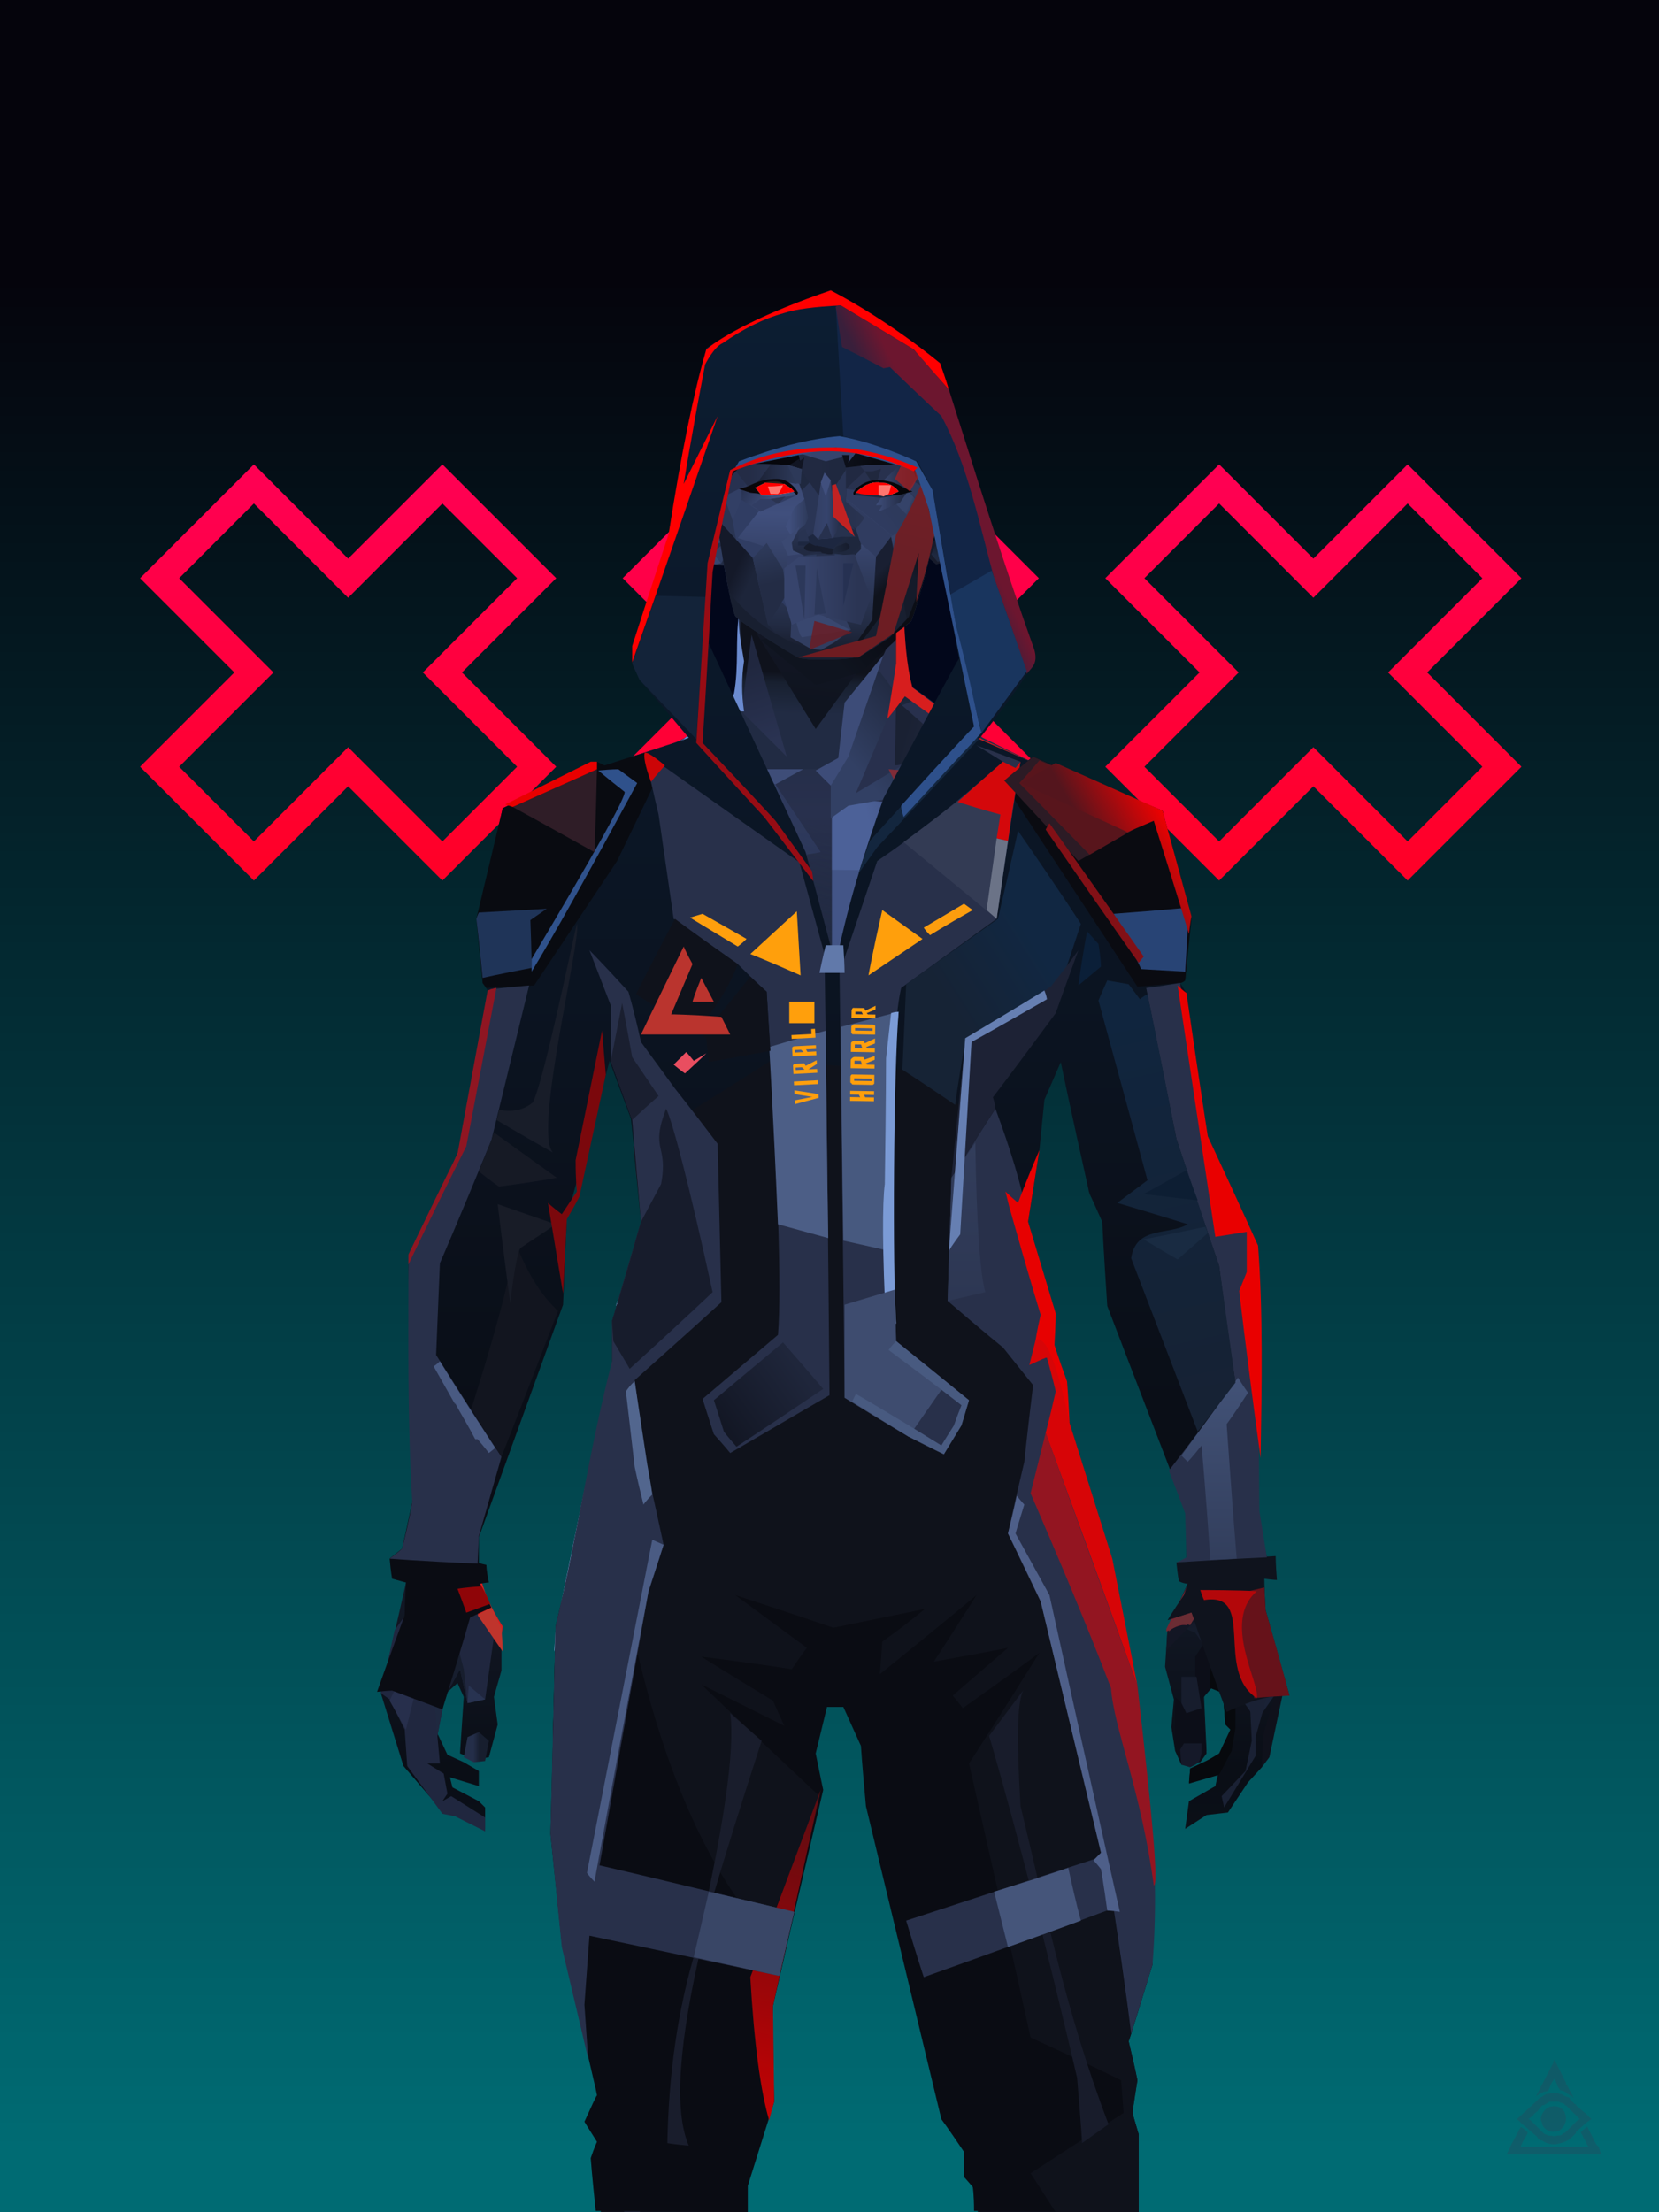 <?xml version="1.0" encoding="UTF-8"?><svg width="1320px" height="1760px" viewBox="0 0 1320 1760" version="1.1" xmlns="http://www.w3.org/2000/svg" xmlns:xlink="http://www.w3.org/1999/xlink"><defs><linearGradient x1="50%" y1="0%" x2="50%" y2="100%" id="id-30362"><stop stop-color="#748198" offset="0%"></stop><stop stop-color="#455471" offset="100%"></stop></linearGradient><rect width="1321" height="1763" x="0" y="0" id="id-30363"></rect><pattern width="258" height="258" x="-258" y="-258" id="id-30364"></pattern><linearGradient x1="50%" y1="98%" x2="50%" y2="12%" id="id-30366"><stop stop-color="#006B73" offset="0%"></stop><stop stop-color="#05040C" offset="100%"></stop></linearGradient><linearGradient x1="0%" y1="50%" x2="100%" y2="50%" id="id-30367"><stop stop-color="#FF0052" offset="0%"></stop><stop stop-color="#FF0028" offset="100%"></stop></linearGradient><filter width="152%" height="152%" x="-26%" y="-26%" id="id-30368" filterUnits="objectBoundingBox"><feGaussianBlur in="SourceGraphic" stdDeviation="21"></feGaussianBlur></filter><filter width="152%" height="152%" x="-26%" y="-26%" id="id-30369" filterUnits="objectBoundingBox"><feGaussianBlur in="SourceGraphic" stdDeviation="21"></feGaussianBlur></filter><filter width="152%" height="152%" x="-26%" y="-26%" id="id-30370" filterUnits="objectBoundingBox"><feGaussianBlur in="SourceGraphic" stdDeviation="21"></feGaussianBlur></filter></defs><g stroke="none" stroke-width="1" fill="none" id="id-30371" fill-rule="evenodd"><g transform=" translate(0,-3)" id="id-30372"><g id="id-30373"><use fill="url(#id-30362)" xlink:href="#id-30363"></use><use fill="url(#id-30364)" fill-opacity="0.330" xlink:href="#id-30363"></use></g><g transform=" translate(0,3)" id="id-30376"><rect fill="url(#id-30366)" width="1320" height="1760" x="0" y="0" id="id-30373"></rect><g transform=" translate(885,385)" id="id-30378"><polygon points="85 150 10 75 85 0 160 75 235 0 310 75 235 150 310 225 235 300 160 225 85 300 10 225" transform=" translate(160,150) rotate(-270) translate(-160,-150)" stroke="#FF7796" stroke-width="13" id="id-30379"></polygon><path d=" M 80,295 L 155,370 L 221,305 L 146,230 L 221,154 L 156,89 L 80,164 L 80,295 Z M 80,145 L 156,70 L 240,154 L 165,230 L 240,305 L 155,389 L 80,314 L 80,145 Z" transform=" translate(160,230) rotate(-270) translate(-160,-230)" fill="#CF1B44" id="id-30379" fill-rule="nonzero"></path><polygon points="85 150 10 75 85 0 160 75 235 0 310 75 235 150 310 225 235 300 160 225 85 300 10 225" transform=" translate(160,150) rotate(-270) translate(-160,-150)" stroke="url(#id-30367)" stroke-width="22" id="id-30379" filter="url(#id-30368)"></polygon></g><g transform=" translate(501,385)" id="id-30383"><polygon points="85 150 10 75 85 0 160 75 235 0 310 75 235 150 310 225 235 300 160 225 85 300 10 225" transform=" translate(160,150) rotate(-270) translate(-160,-150)" stroke="#FF7796" stroke-width="13" id="id-30379"></polygon><path d=" M 80,295 L 155,370 L 221,305 L 146,230 L 221,154 L 156,89 L 80,164 L 80,295 Z M 80,145 L 156,70 L 240,154 L 165,230 L 240,305 L 155,389 L 80,314 L 80,145 Z" transform=" translate(160,230) rotate(-270) translate(-160,-230)" fill="#CF1B44" id="id-30379" fill-rule="nonzero"></path><polygon points="85 150 10 75 85 0 160 75 235 0 310 75 235 150 310 225 235 300 160 225 85 300 10 225" transform=" translate(160,150) rotate(-270) translate(-160,-150)" stroke="url(#id-30367)" stroke-width="22" id="id-30379" filter="url(#id-30369)"></polygon></g><g transform=" translate(117,385)" id="id-30388"><polygon points="85 150 10 75 85 0 160 75 235 0 310 75 235 150 310 225 235 300 160 225 85 300 10 225" transform=" translate(160,150) rotate(-270) translate(-160,-150)" stroke="#FF7796" stroke-width="13" id="id-30379"></polygon><path d=" M 80,295 L 155,370 L 221,305 L 146,230 L 221,154 L 156,89 L 80,164 L 80,295 Z M 80,145 L 156,70 L 240,154 L 165,230 L 240,305 L 155,389 L 80,314 L 80,145 Z" transform=" translate(160,230) rotate(-270) translate(-160,-230)" fill="#CF1B44" id="id-30379" fill-rule="nonzero"></path><polygon points="85 150 10 75 85 0 160 75 235 0 310 75 235 150 310 225 235 300 160 225 85 300 10 225" transform=" translate(160,150) rotate(-270) translate(-160,-150)" stroke="url(#id-30367)" stroke-width="22" id="id-30379" filter="url(#id-30370)"></polygon></g></g></g></g><defs></defs><polygon points="739 600 786 546 739 342 575 342 534 566 621 632" fill="#02071B" id="id-36236"></polygon><defs><linearGradient x1="50%" y1="6%" x2="50%" y2="100%" id="id-35892"><stop stop-color="#222C45" offset="0%"></stop><stop stop-color="#28304D" offset="8%"></stop><stop stop-color="#1A2234" offset="20%"></stop><stop stop-color="#242E47" offset="34%"></stop><stop stop-color="#0A0E16" offset="71%"></stop><stop stop-color="#0F141F" offset="100%"></stop></linearGradient><linearGradient x1="50%" y1="-10%" x2="50%" y2="84%" id="id-35893"><stop stop-color="#2C3858" offset="0%"></stop><stop stop-color="#222B44" offset="49%"></stop><stop stop-color="#222C45" offset="100%"></stop></linearGradient><linearGradient x1="57%" y1="50%" x2="47%" y2="56%" id="id-35894"><stop stop-color="#0C0F18" offset="0%"></stop><stop stop-color="#0C1019" offset="100%"></stop></linearGradient><linearGradient x1="45%" y1="35%" x2="55%" y2="47%" id="id-35895"><stop stop-color="#151B2A" offset="0%"></stop><stop stop-color="#0D121C" offset="100%"></stop></linearGradient><linearGradient x1="51%" y1="7%" x2="53%" y2="50%" id="id-35896"><stop stop-color="#1B2236" offset="0%"></stop><stop stop-color="#242C47" offset="100%"></stop></linearGradient><linearGradient x1="54%" y1="31%" x2="47%" y2="81%" id="id-35897"><stop stop-color="#28304D" offset="0%"></stop><stop stop-color="#1E263C" offset="20%"></stop><stop stop-color="#181F2F" offset="71%"></stop><stop stop-color="#121826" offset="81%"></stop><stop stop-color="#0F1320" offset="100%"></stop></linearGradient><linearGradient x1="43%" y1="38%" x2="54%" y2="44%" id="id-35898"><stop stop-color="#1F2940" offset="0%"></stop><stop stop-color="#171E2E" offset="100%"></stop></linearGradient><linearGradient x1="46%" y1="8%" x2="58%" y2="82%" id="id-35899"><stop stop-color="#26324D" offset="0%"></stop><stop stop-color="#181F30" offset="100%"></stop></linearGradient><linearGradient x1="50%" y1="41%" x2="49%" y2="66%" id="id-35900"><stop stop-color="#0F121C" offset="0%"></stop><stop stop-color="#182030" offset="27%"></stop><stop stop-color="#212B43" offset="100%"></stop></linearGradient><linearGradient x1="63%" y1="4%" x2="25%" y2="77%" id="id-35901"><stop stop-color="#27304C" offset="0%"></stop><stop stop-color="#2F3B5E" offset="55%"></stop><stop stop-color="#1E263C" offset="100%"></stop></linearGradient><linearGradient x1="50%" y1="23%" x2="41%" y2="77%" id="id-35902"><stop stop-color="#121624" offset="0%"></stop><stop stop-color="#0F141F" offset="100%"></stop></linearGradient><linearGradient x1="47%" y1="22%" x2="55%" y2="89%" id="id-35903"><stop stop-color="#20273F" offset="0%"></stop><stop stop-color="#2A3352" offset="100%"></stop></linearGradient><linearGradient x1="86%" y1="87%" x2="11%" y2="66%" id="id-35904"><stop stop-color="#212940" offset="0%"></stop><stop stop-color="#1A2133" offset="100%"></stop></linearGradient><linearGradient x1="71%" y1="11%" x2="50%" y2="100%" id="id-35905"><stop stop-color="#25304B" offset="0%" stop-opacity="0"></stop><stop stop-color="#25304B" offset="100%"></stop></linearGradient><linearGradient x1="66%" y1="46%" x2="56%" y2="43%" id="id-35906"><stop stop-color="#1B2236" offset="0%"></stop><stop stop-color="#161C2C" offset="100%"></stop></linearGradient><linearGradient x1="100%" y1="41%" x2="50%" y2="63%" id="id-35907"><stop stop-color="#0A0C14" offset="0%"></stop><stop stop-color="#0F141F" offset="100%"></stop></linearGradient><linearGradient x1="69%" y1="20%" x2="50%" y2="100%" id="id-35908"><stop stop-color="#1A2234" offset="0%"></stop><stop stop-color="#1B2337" offset="100%"></stop></linearGradient><linearGradient x1="36%" y1="20%" x2="57%" y2="81%" id="id-35909"><stop stop-color="#2D3958" offset="0%"></stop><stop stop-color="#1F273E" offset="100%"></stop></linearGradient><linearGradient x1="26%" y1="83%" x2="92%" y2="50%" id="id-35910"><stop stop-color="#2A3656" offset="0%"></stop><stop stop-color="#2A3656" offset="100%" stop-opacity="0"></stop></linearGradient><linearGradient x1="17%" y1="56%" x2="85%" y2="45%" id="id-35911"><stop stop-color="#334066" offset="0%" stop-opacity="0"></stop><stop stop-color="#303C60" offset="53%"></stop><stop stop-color="#3A4A77" offset="100%"></stop></linearGradient><linearGradient x1="17%" y1="24%" x2="74%" y2="87%" id="id-35912"><stop stop-color="#435485" offset="0%"></stop><stop stop-color="#2A3654" offset="100%" stop-opacity="0.294"></stop></linearGradient><linearGradient x1="26%" y1="42%" x2="80%" y2="75%" id="id-35913"><stop stop-color="#435587" offset="0%"></stop><stop stop-color="#435485" offset="100%" stop-opacity="0"></stop></linearGradient><linearGradient x1="29%" y1="56%" x2="77%" y2="50%" id="id-35914"><stop stop-color="#4C6198" offset="0%"></stop><stop stop-color="#435384" offset="100%" stop-opacity="0"></stop></linearGradient><linearGradient x1="74%" y1="24%" x2="34%" y2="74%" id="id-35915"><stop stop-color="#222B43" offset="0%"></stop><stop stop-color="#324064" offset="100%"></stop></linearGradient><linearGradient x1="66%" y1="100%" x2="40%" y2="0%" id="id-35916"><stop stop-color="#2C3757" offset="0%"></stop><stop stop-color="#4B5E94" offset="46%"></stop><stop stop-color="#333F65" offset="100%"></stop></linearGradient><linearGradient x1="52%" y1="13%" x2="59%" y2="75%" id="id-35917"><stop stop-color="#131926" offset="0%"></stop><stop stop-color="#1A2236" offset="100%"></stop></linearGradient><linearGradient x1="28%" y1="76%" x2="73%" y2="20%" id="id-35918"><stop stop-color="#131624" offset="0%"></stop><stop stop-color="#141726" offset="67%"></stop><stop stop-color="#101420" offset="100%"></stop></linearGradient><linearGradient x1="66%" y1="59%" x2="24%" y2="66%" id="id-35919"><stop stop-color="#161929" offset="0%"></stop><stop stop-color="#1B2236" offset="100%"></stop></linearGradient><linearGradient x1="41%" y1="11%" x2="61%" y2="81%" id="id-35920"><stop stop-color="#2C3957" offset="0%"></stop><stop stop-color="#171D2F" offset="100%"></stop></linearGradient><linearGradient x1="19%" y1="58%" x2="66%" y2="43%" id="id-35921"><stop stop-color="#303C5F" offset="0%"></stop><stop stop-color="#293251" offset="100%"></stop></linearGradient><linearGradient x1="73%" y1="50%" x2="30%" y2="53%" id="id-35922"><stop stop-color="#293351" offset="0%"></stop><stop stop-color="#323E61" offset="100%"></stop></linearGradient><linearGradient x1="31%" y1="0%" x2="50%" y2="100%" id="id-35923"><stop stop-color="#303A5F" offset="0%"></stop><stop stop-color="#2E395C" offset="100%"></stop></linearGradient><linearGradient x1="29%" y1="43%" x2="65%" y2="100%" id="id-35924"><stop stop-color="#2A3554" offset="0%"></stop><stop stop-color="#20273F" offset="100%"></stop></linearGradient><linearGradient x1="13%" y1="78%" x2="84%" y2="50%" id="id-35925"><stop stop-color="#242C46" offset="0%"></stop><stop stop-color="#1A2236" offset="100%"></stop></linearGradient><linearGradient x1="50%" y1="0%" x2="36%" y2="100%" id="id-35926"><stop stop-color="#394670" offset="0%"></stop><stop stop-color="#333F65" offset="100%"></stop></linearGradient><linearGradient x1="50%" y1="28%" x2="64%" y2="55%" id="id-35927"><stop stop-color="#2C3757" offset="0%"></stop><stop stop-color="#252F4B" offset="100%"></stop></linearGradient><linearGradient x1="40%" y1="55%" x2="62%" y2="71%" id="id-35928"><stop stop-color="#202940" offset="0%"></stop><stop stop-color="#1E263B" offset="100%"></stop></linearGradient><linearGradient x1="9%" y1="37%" x2="88%" y2="55%" id="id-35929"><stop stop-color="#1F253C" offset="0%"></stop><stop stop-color="#161D2D" offset="100%"></stop></linearGradient><linearGradient x1="62%" y1="19%" x2="50%" y2="100%" id="id-35930"><stop stop-color="#222C45" offset="0%"></stop><stop stop-color="#222C45" offset="100%"></stop></linearGradient><linearGradient x1="45%" y1="18%" x2="51%" y2="67%" id="id-35931"><stop stop-color="#2F3B5F" offset="0%"></stop><stop stop-color="#262E4A" offset="100%"></stop></linearGradient><linearGradient x1="50%" y1="0%" x2="50%" y2="100%" id="id-35932"><stop stop-color="#2E395B" offset="0%"></stop><stop stop-color="#2F3B5E" offset="100%"></stop></linearGradient><linearGradient x1="45%" y1="50%" x2="58%" y2="50%" id="id-35933"><stop stop-color="#1A2234" offset="0%"></stop><stop stop-color="#2C3757" offset="100%"></stop></linearGradient><linearGradient x1="33%" y1="74%" x2="77%" y2="42%" id="id-35934"><stop stop-color="#212941" offset="0%"></stop><stop stop-color="#25304A" offset="100%"></stop></linearGradient><linearGradient x1="63%" y1="59%" x2="38%" y2="59%" id="id-35935"><stop stop-color="#171E2E" offset="0%"></stop><stop stop-color="#242E49" offset="100%"></stop></linearGradient><linearGradient x1="50%" y1="0%" x2="50%" y2="100%" id="id-35936"><stop stop-color="#242C47" offset="0%"></stop><stop stop-color="#0F1420" offset="100%"></stop></linearGradient><linearGradient x1="50%" y1="0%" x2="50%" y2="100%" id="id-35937"><stop stop-color="#191F31" offset="0%"></stop><stop stop-color="#0F121D" offset="100%"></stop></linearGradient><linearGradient x1="48%" y1="20%" x2="50%" y2="100%" id="id-35938"><stop stop-color="#1A2135" offset="0%"></stop><stop stop-color="#222B44" offset="100%"></stop></linearGradient><linearGradient x1="0%" y1="55%" x2="100%" y2="55%" id="id-35939"><stop stop-color="#202940" offset="0%"></stop><stop stop-color="#0C101A" offset="100%"></stop></linearGradient><linearGradient x1="50%" y1="0%" x2="50%" y2="100%" id="id-35940"><stop stop-color="#20283F" offset="0%"></stop><stop stop-color="#131724" offset="100%"></stop></linearGradient><linearGradient x1="49%" y1="20%" x2="52%" y2="96%" id="id-35941"><stop stop-color="#131724" offset="0%"></stop><stop stop-color="#0D111B" offset="100%"></stop></linearGradient><linearGradient x1="33%" y1="47%" x2="59%" y2="56%" id="id-35942"><stop stop-color="#0A0E16" offset="0%"></stop><stop stop-color="#0A0E16" offset="100%"></stop></linearGradient><linearGradient x1="61%" y1="39%" x2="60%" y2="118%" id="id-35943"><stop stop-color="#A8282F" offset="0%"></stop><stop stop-color="#A6282F" offset="100%" stop-opacity="0"></stop></linearGradient><linearGradient x1="54%" y1="44%" x2="45%" y2="55%" id="id-35944"><stop stop-color="#D21D1F" offset="0%"></stop><stop stop-color="#D41D1E" offset="100%" stop-opacity="0"></stop></linearGradient><linearGradient x1="51%" y1="88%" x2="50%" y2="100%" id="id-35945"><stop stop-color="#D71E1E" offset="0%"></stop><stop stop-color="#D71E1E" offset="100%" stop-opacity="0"></stop></linearGradient><linearGradient x1="51%" y1="70%" x2="52%" y2="114%" id="id-35946"><stop stop-color="#AB1F22" offset="0%"></stop><stop stop-color="#A31F21" offset="100%" stop-opacity="0"></stop></linearGradient><linearGradient x1="62%" y1="32%" x2="21%" y2="70%" id="id-35947"><stop stop-color="#D21E21" offset="0%"></stop><stop stop-color="#D12020" offset="100%" stop-opacity="0"></stop></linearGradient><linearGradient x1="53%" y1="5%" x2="47%" y2="91%" id="id-35948"><stop stop-color="#1D253A" offset="0%"></stop><stop stop-color="#171E2E" offset="84%"></stop><stop stop-color="#1F2940" offset="100%"></stop></linearGradient><linearGradient x1="62%" y1="61%" x2="50%" y2="36%" id="id-35949"><stop stop-color="#222B43" offset="0%"></stop><stop stop-color="#0A0C13" offset="100%"></stop></linearGradient><linearGradient x1="50%" y1="13%" x2="57%" y2="81%" id="id-35950"><stop stop-color="#0A0C15" offset="0%"></stop><stop stop-color="#1F263D" offset="52%"></stop><stop stop-color="#2B3857" offset="100%"></stop></linearGradient><linearGradient x1="50%" y1="0%" x2="54%" y2="88%" id="id-35951"><stop stop-color="#3C4A74" offset="0%"></stop><stop stop-color="#222C44" offset="100%"></stop></linearGradient><linearGradient x1="36%" y1="75%" x2="36%" y2="18%" id="id-35952"><stop stop-color="#333F66" offset="0%"></stop><stop stop-color="#0F131E" offset="100%"></stop></linearGradient><linearGradient x1="50%" y1="2%" x2="48%" y2="96%" id="id-35953"><stop stop-color="#202940" offset="0%"></stop><stop stop-color="#212A40" offset="11%"></stop><stop stop-color="#334065" offset="33%"></stop><stop stop-color="#404F7D" offset="58%"></stop><stop stop-color="#222B43" offset="93%"></stop><stop stop-color="#191F30" offset="100%"></stop></linearGradient><linearGradient x1="62%" y1="37%" x2="30%" y2="59%" id="id-35954"><stop stop-color="#313D61" offset="0%"></stop><stop stop-color="#283351" offset="100%"></stop></linearGradient><linearGradient x1="12%" y1="48%" x2="57%" y2="51%" id="id-35955"><stop stop-color="#3D4C78" offset="0%"></stop><stop stop-color="#36446E" offset="100%"></stop></linearGradient><linearGradient x1="76%" y1="54%" x2="27%" y2="47%" id="id-35956"><stop stop-color="#37456D" offset="0%"></stop><stop stop-color="#34416C" offset="100%"></stop></linearGradient><radialGradient cx="50%" cy="59%" r="65%" id="id-35957" fx="50%" fy="59%" gradientTransform=" translate(0.500,0.593) scale(0.791,1) rotate(-143) translate(-0.500,-0.593)"><stop stop-color="#3E4E7A" offset="0%"></stop><stop stop-color="#2B3453" offset="66%"></stop><stop stop-color="#222A42" offset="100%"></stop></radialGradient><linearGradient x1="69%" y1="50%" x2="50%" y2="60%" id="id-35958"><stop stop-color="#2E3A5C" offset="0%"></stop><stop stop-color="#2F3B5F" offset="100%"></stop></linearGradient><radialGradient cx="50%" cy="50%" r="44%" id="id-35959" fx="50%" fy="50%" gradientTransform=" translate(0.500,0.500) scale(0.696,1) rotate(-57) scale(1,3) translate(-0.500,-0.500)"><stop stop-color="#313D62" offset="0%"></stop><stop stop-color="#313D62" offset="100%"></stop></radialGradient><linearGradient x1="26%" y1="38%" x2="61%" y2="63%" id="id-35960"><stop stop-color="#354369" offset="0%"></stop><stop stop-color="#0C0E16" offset="100%"></stop></linearGradient><linearGradient x1="49%" y1="83%" x2="53%" y2="51%" id="id-35961"><stop stop-color="#293453" offset="0%"></stop><stop stop-color="#2A3352" offset="100%"></stop></linearGradient><linearGradient x1="66%" y1="68%" x2="19%" y2="50%" id="id-35962"><stop stop-color="#3E4D79" offset="0%"></stop><stop stop-color="#273150" offset="100%"></stop></linearGradient><linearGradient x1="48%" y1="37%" x2="33%" y2="25%" id="id-35963"><stop stop-color="#1D253A" offset="0%"></stop><stop stop-color="#141929" offset="100%"></stop></linearGradient><linearGradient x1="46%" y1="6%" x2="50%" y2="50%" id="id-35964"><stop stop-color="#2D3959" offset="0%"></stop><stop stop-color="#232C45" offset="100%"></stop></linearGradient><linearGradient x1="50%" y1="33%" x2="57%" y2="50%" id="id-35965"><stop stop-color="#191F32" offset="0%"></stop><stop stop-color="#0F131D" offset="100%"></stop></linearGradient><linearGradient x1="50%" y1="26%" x2="42%" y2="54%" id="id-35966"><stop stop-color="#0C0E16" offset="0%"></stop><stop stop-color="#151B2A" offset="100%"></stop></linearGradient><linearGradient x1="46%" y1="100%" x2="55%" y2="55%" id="id-35967"><stop stop-color="#0A0C13" offset="0%"></stop><stop stop-color="#0C1018" offset="100%"></stop></linearGradient><linearGradient x1="54%" y1="12%" x2="47%" y2="56%" id="id-35968"><stop stop-color="#232A42" offset="0%"></stop><stop stop-color="#26324D" offset="100%"></stop></linearGradient><linearGradient x1="50%" y1="0%" x2="50%" y2="100%" id="id-35969"><stop stop-color="#242E48" offset="0%"></stop><stop stop-color="#344068" offset="100%"></stop></linearGradient><linearGradient x1="5%" y1="65%" x2="100%" y2="65%" id="id-35970"><stop stop-color="#404F7D" offset="0%"></stop><stop stop-color="#2B3756" offset="28%"></stop><stop stop-color="#26304C" offset="67%"></stop><stop stop-color="#2A3452" offset="100%"></stop></linearGradient><linearGradient x1="66%" y1="91%" x2="39%" y2="54%" id="id-35971"><stop stop-color="#1E273D" offset="0%"></stop><stop stop-color="#2A3555" offset="100%"></stop></linearGradient><linearGradient x1="70%" y1="50%" x2="41%" y2="50%" id="id-35972"><stop stop-color="#1F283F" offset="0%"></stop><stop stop-color="#212941" offset="100%"></stop></linearGradient><linearGradient x1="100%" y1="50%" x2="2%" y2="50%" id="id-35973"><stop stop-color="#262F4A" offset="0%"></stop><stop stop-color="#35436C" offset="48%"></stop><stop stop-color="#333F64" offset="100%"></stop></linearGradient><linearGradient x1="38%" y1="14%" x2="50%" y2="78%" id="id-35974"><stop stop-color="#2A3554" offset="0%"></stop><stop stop-color="#212A42" offset="100%"></stop></linearGradient><linearGradient x1="17%" y1="40%" x2="69%" y2="60%" id="id-35975"><stop stop-color="#161C2C" offset="0%"></stop><stop stop-color="#161C2D" offset="100%"></stop></linearGradient><linearGradient x1="100%" y1="50%" x2="16%" y2="64%" id="id-35976"><stop stop-color="#151B2B" offset="0%"></stop><stop stop-color="#1D263B" offset="100%"></stop></linearGradient><linearGradient x1="22%" y1="62%" x2="87%" y2="62%" id="id-35977"><stop stop-color="#242C46" offset="0%"></stop><stop stop-color="#2D3959" offset="100%"></stop></linearGradient><linearGradient x1="13%" y1="69%" x2="100%" y2="69%" id="id-35978"><stop stop-color="#1D2439" offset="0%"></stop><stop stop-color="#2D3959" offset="100%"></stop></linearGradient><linearGradient x1="0%" y1="65%" x2="78%" y2="65%" id="id-35979"><stop stop-color="#3F4E7B" offset="0%"></stop><stop stop-color="#1E263C" offset="100%"></stop></linearGradient><linearGradient x1="50%" y1="42%" x2="33%" y2="50%" id="id-35980"><stop stop-color="#06070C" offset="0%"></stop><stop stop-color="#080B10" offset="100%"></stop></linearGradient><linearGradient x1="11%" y1="36%" x2="44%" y2="36%" id="id-35981"><stop stop-color="#0C0F19" offset="0%"></stop><stop stop-color="#080A10" offset="100%"></stop></linearGradient><linearGradient x1="40%" y1="50%" x2="89%" y2="54%" id="id-35982"><stop stop-color="#080A10" offset="0%"></stop><stop stop-color="#080B12" offset="100%"></stop></linearGradient><linearGradient x1="50%" y1="0%" x2="50%" y2="74%" id="id-35983"><stop stop-color="#E47C78" offset="0%"></stop><stop stop-color="#D7827D" offset="100%"></stop></linearGradient><linearGradient x1="80%" y1="50%" x2="7%" y2="50%" id="id-35984"><stop stop-color="#FAD6D3" offset="0%" stop-opacity="0.472"></stop><stop stop-color="#F5BFBB" offset="55%"></stop><stop stop-color="#F2ACA7" offset="100%" stop-opacity="0.434"></stop></linearGradient><linearGradient x1="50%" y1="0%" x2="50%" y2="50%" id="id-35985"><stop stop-color="#CF8E8A" offset="0%"></stop><stop stop-color="#A15552" offset="100%"></stop></linearGradient><linearGradient x1="0%" y1="83%" x2="93%" y2="83%" id="id-35986"><stop stop-color="#B87268" offset="0%" stop-opacity="0.687"></stop><stop stop-color="#DA8787" offset="58%"></stop><stop stop-color="#C5736D" offset="100%" stop-opacity="0.622"></stop></linearGradient><linearGradient x1="66%" y1="5%" x2="50%" y2="100%" id="id-35987"><stop stop-color="#FD6E4B" offset="0%"></stop><stop stop-color="#DC1B1E" offset="4%"></stop><stop stop-color="#771F25" offset="19%"></stop><stop stop-color="#6B1F26" offset="61%"></stop><stop stop-color="#6E1C21" offset="100%"></stop></linearGradient><linearGradient x1="85%" y1="50%" x2="22%" y2="50%" id="id-35988"><stop stop-color="#2B3554" offset="0%"></stop><stop stop-color="#37446C" offset="100%"></stop></linearGradient></defs><g transform=" translate(303,259)" id="id-35989"><g transform=" translate(0,214)" id="id-35990"><g id="id-35991"><polygon points="174 662 139 824 137 906 146 1082 171 1154 176 1211 174 1230 175 1284 287 1284 284 1265 308 1195 306 1124 345 952 343 912 353 879 362 881 371 877 383 904 391 970 434 1079 457 1202 475 1252 475 1284 596 1284 600 1225 591 1146 609 1103 612 997 596 842 545 671 539 640 528 606 531 569 509 498 522 403 539 360 539 348 563 464 576 498 585 574 637 704 646 760 646 778 626 822 624 853 631 879 629 901 632 920 637 931 647 931 657 920 655 877 659 867 670 874 672 899 676 903 667 923 644 934 643 945 666 939 664 948 643 960 640 982 657 971 674 969 690 945 701 933 704 926 707 923 713 892 718 871 704 832 696 786 703 768 693 725 693 521 652 425 629 282 626 203 612 175 567 156 548 141 530 139 479 114 422 73 416 42 415 1 285 0 284 73 279 83 242 114 196 137 171 139 155 156 108 175 91 228 91 287 68 431 30 516 23 602 28 725 16 764 21 782 0 874 18 932 49 968 59 970 83 982 83 965 78 960 57 949 55 941 78 948 78 936 66 929 53 923 45 906 51 875 61 866 66 877 63 922 75 927 86 925 93 899 90 877 96 856 96 824 75 778 77 738 108 637 139 562 142 495 159 458 180 358 199 403 203 461 211 504 188 564 191 608" fill="url(#id-35892)" id="id-35992"></polygon><polygon points="91 287 68 431 30 516 23 602 72 688 117 614 98 452 109 469 123 336 102 372 109 294 88 309 109 285" fill="url(#id-35893)" id="id-35992"></polygon><polygon points="383 906 391 972 434 1081 457 1204 475 1254 475 1287 596 1287 600 1226 591 1148 609 1105 612 999 602 904 584 908 584 846 535 683 456 705 382 878" fill="url(#id-35894)" id="id-35992"></polygon><polygon points="137 907 146 1083 171 1156 176 1212 174 1232 175 1286 175 1287 287 1287 284 1266 308 1197 306 1126 345 954 343 923 293 814 263 724 247 711" fill="url(#id-35895)" id="id-35992"></polygon><polygon points="187 902 211 1137 227 1161 275 1187 299 1137 272 1009 299 918 269 791 211 836" fill="url(#id-35896)" id="id-35996"></polygon><polygon points="545 673 539 641 528 608 531 571 509 500 522 405 539 361 539 350 563 465 576 500 601 540 660 491 688 529 652 427 629 283 626 205 612 177 568 157 548 142 530 141 479 116 422 75 416 44 415 3 360 3 360 715 462 724" fill="url(#id-35897)" id="id-35992"></polygon><polygon points="83 984 59 972 49 970 21 932 19 903 7 879 0 874 11 824 38 786 38 814 56 786 78 800 91 822 83 879 69 882 63 855 51 877 45 908 47 930 37 930 50 938 53 954 49 960 56 956 83 973" fill="#20273F" id="id-35998"></polygon><polygon points="66 855 69 882 63 855 51 877 45 908 42 870 58 825" fill="url(#id-35898)" id="id-35998"></polygon><polygon points="83 879 69 882 70 868" fill="#283351" id="id-35998"></polygon><polygon points="481 376 513 349 558 291 522 368" fill="#27314F" id="id-36001"></polygon><polygon points="313 697 260 560 246 448 259 424 355 408 361 366 317 404 285 409 267 378 313 343 394 351 431 378 420 404 368 399 371 404 449 421 466 441 449 510 466 547 406 697 358 717" fill="url(#id-35899)" id="id-36002"></polygon><polygon points="410 90 430 82 423 76 416 45 416 7 286 9 286 48 283 76 278 86 244 114 195 139 366 139 390 70 410 26" fill="url(#id-35900)" id="id-36003"></polygon><polygon points="182 180 133 231 97 289 97 231 113 182 165 159" fill="url(#id-35901)" id="id-36004"></polygon><polygon points="346 107 384 55 409 31 414 23 299 31" fill="url(#id-35902)" id="id-36005"></polygon><polygon points="287 93 295 32 323 129" fill="url(#id-35903)" id="id-36006"></polygon><polygon points="336 139 314 151 270 146 224 139" fill="#3E4D78" id="id-36007"></polygon><polygon points="410 84 409 136 461 129" fill="url(#id-35904)" id="id-36008"></polygon><polygon points="173 246 167 286 191 351 263 386 328 330 359 330 359 152 348 139 336 139 309 152" fill="url(#id-35905)" id="id-36009"></polygon><polygon points="464 159 516 190 500 159" fill="url(#id-35906)" id="id-36010"></polygon><polygon points="302 36 346 72 382 62 409 37 416 28 416 13" fill="url(#id-35907)" id="id-36011"></polygon><polygon points="263 151 191 202 219 151" fill="#1C2439" id="id-36012"></polygon><polygon points="154 206 170 170 122 188" fill="#37446B" id="id-36013"></polygon><polygon points="358 285 344 299 323 318 305 354 358 345 354 305" fill="url(#id-35908)" id="id-36014"></polygon><polygon points="260 361 265 387 203 371 191 347" fill="#131725" id="id-36015"></polygon><polygon points="198 362 181 359 167 284" fill="#0A0C13" id="id-36016"></polygon><polygon points="477 341 477 335 488 326 496 325 509 338 496 348 485 354" fill="#151B2B" id="id-36017"></polygon><polygon points="314 151 342 220 317 293 237 351 209 318 172 251 185 205 270 146" fill="url(#id-35909)" id="id-36018"></polygon><polygon points="314 151 330 238 209 318 172 251 185 205 270 146" fill="url(#id-35910)" id="id-36018"></polygon><polygon points="314 151 350 205 220 227 185 205 270 146" fill="url(#id-35911)" opacity="0.369" id="id-36018"></polygon><polygon points="211 335 223 322 242 327 244 332 235 353 213 349" fill="#121623" id="id-36021"></polygon><polygon points="224 339 226 342 226 345 222 349 235 350 242 333 230 338 227 335" fill="#1A2136" id="id-36022"></polygon><polygon points="488 343 491 347 486 351 479 338 489 327 495 327 493 336" fill="#212A42" id="id-36023"></polygon><polygon points="485 339 488 343 493 337" fill="#37456E" id="id-36024"></polygon><polygon points="359 162 359 291 406 325 455 347 529 267 463 182 415 166" fill="url(#id-35912)" id="id-36025"></polygon><polygon points="359 178 359 281 391 302 391 249 489 270 461 189 415 166" fill="url(#id-35913)" id="id-36025"></polygon><polygon points="359 178 359 219 472 220 461 189 415 166 371 163" fill="url(#id-35914)" id="id-36025"></polygon><polygon points="358 178 372 168 440 156 413 137 378 158 411 80 396 60 358 146" fill="url(#id-35915)" id="id-36028"></polygon><polygon points="346 140 358 152 372 129 400 48 369 86 364 130" fill="#3D4C78" id="id-36029"></polygon><polygon points="591 281 601 226 559 159 514 159 523 138 499 156 571 263" fill="url(#id-35916)" id="id-36030"></polygon><polygon points="609 298 626 332 629 285 627 227 614 207 617 251" fill="#181F31" id="id-36031"></polygon><polygon points="554 159 567 157 612 177 614 192 579 175 603 207 601 226" fill="#2F3C5F" id="id-36032"></polygon><polygon points="641 823 648 826 697 896 713 873 682 781" fill="url(#id-35917)" id="id-36033"></polygon><polygon points="625 840 700 762 688 738 679 784 648 776 626 822" fill="url(#id-35918)" id="id-36033"></polygon><polygon points="648 862 648 845 661 825 661 870 654 878 657 922 652 929 637 929 632 914 632 893 632 877 644 888" fill="#0C0E18" id="id-36035"></polygon><polygon points="554 375 577 333 607 451 594 508 568 462" fill="#2F3D60" id="id-36036"></polygon><polygon points="623 326 643 425 633 431 693 523 652 427 636 326 625 315" fill="#101520" id="id-36037"></polygon><polygon points="628 274 638 339 623 314" fill="#561B1F" id="id-36038"></polygon><polygon points="693 523 695 567 685 525 618 416 633 431" fill="#1A2135" id="id-36039"></polygon><polygon points="640 463 599 539 601 571 634 655 646 703 650 754 658 640 660 491" fill="#273250" id="id-36040"></polygon><polygon points="610 531 648 646 652 546 638 479" fill="#37446C" id="id-36040"></polygon><polygon points="693 748 677 730 677 700 660 491 685 525 691 552 684 727" fill="#1E263C" id="id-36042"></polygon><polygon points="691 746 703 768 693 727 695 567 691 551 683 727" fill="#262F4A" id="id-36043"></polygon><polygon points="260 559 310 683 355 716 263 713 238 685 195 582" fill="url(#id-35919)" id="id-36044"></polygon><polygon points="637 931 636 919 639 914 653 914 653 922 651 929 648 931 644 933" fill="#151929" id="id-36045"></polygon><polygon points="637 861 637 882 641 890 653 886 649 861" fill="#171D2D" id="id-36046"></polygon><polygon points="691 871 693 912 688 936 669 956 671 965 696 924 696 909 705 877" fill="#1A2134" id="id-36047"></polygon><polygon points="704 768 684 788 693 837 712 873 702 908 701 933 707 925 718 873 704 834 697 788" fill="#0F111B" id="id-36048"></polygon><polygon points="667 939 643 946 644 934 657 928 667 922 676 903 672 899 670 874 660 870 660 854 671 867 680 873 680 902 677 920" fill="#07090D" id="id-36049"></polygon><polygon points="361 510 359 634 426 561 420 535" fill="url(#id-35920)" opacity="0.626" id="id-36050"></polygon><polygon points="319 403 289 399 268 380 313 343 361 348 362 372" fill="url(#id-35921)" id="id-36051"></polygon><polygon points="171 141 168 151 180 151 204 139 196 138" fill="url(#id-35922)" id="id-36052"></polygon><polygon points="359 308 362 360 382 334" fill="#3C4A76" opacity="0.625" id="id-36053"></polygon><polygon points="346 542 360 547 373 540 360 534" fill="#0C101A" id="id-36054"></polygon><polygon points="360 546 360 584 387 551 374 540" fill="url(#id-35923)" opacity="0.626" id="id-36055"></polygon><polygon points="325 545 277 503 259 561 308 579" fill="url(#id-35924)" opacity="0.758" id="id-36056"></polygon><polygon points="389 499 460 467 449 510 404 520" fill="url(#id-35925)" id="id-36057"></polygon><polygon points="364 491 361 403 420 428" fill="url(#id-35926)" opacity="0.758" id="id-36058"></polygon><polygon points="262 446 333 446 323 469 279 492" fill="url(#id-35927)" opacity="0.758" id="id-36059"></polygon><polygon points="259 425 279 496 259 561 236 528 213 443 227 425 243 447" fill="url(#id-35928)" id="id-36060"></polygon><polygon points="189 616 211 620 190 586 190 609" fill="#642823" id="id-36061"></polygon><polygon points="412 343 444 374 466 383 499 351 447 354 416 339" fill="url(#id-35929)" id="id-36062"></polygon><polygon points="164 252 163 278 128 284" fill="#0F141F" id="id-36063"></polygon><polygon points="58 478 88 441 88 416 69 430 66 456" fill="url(#id-35930)" id="id-36064"></polygon><polygon points="76 684 69 634 61 517 89 474 111 569" fill="url(#id-35931)" id="id-36065"></polygon><polygon points="53 489 47 539 69 635 76 684 53 760 40 781 16 764 28 725 23 604 28 544" fill="url(#id-35932)" id="id-36066"></polygon><polygon points="136 452 127 497 153 460 177 340 170 300" fill="#161C2C" id="id-36067"></polygon><polygon points="181 359 159 460 143 497 142 514 123 532 109 514 108 490 127 497 153 460 177 340" fill="#0D111A" id="id-36067"></polygon><polygon points="38 747 28 772 38 788 44 772" fill="#283351" id="id-36069"></polygon><polygon points="359 379 342 413 361 444 377 417" fill="url(#id-35933)" id="id-36070"></polygon><polygon points="196 581 260 561 229 519" fill="url(#id-35934)" id="id-36071"></polygon><polygon points="74 929 66 925 69 909 78 905 86 912 83 928" fill="url(#id-35935)" id="id-36072"></polygon><polygon points="20 903 7 880 21 851 28 871" fill="#272F4C" id="id-36073"></polygon><polygon points="218 1123 203 1040 191 913 171 1090 182 1169 230 1208 261 1237 270 1213 234 1175 212 1157 272 1191 281 1169" fill="url(#id-35936)" opacity="0.808" id="id-36074"></polygon><polygon points="182 1207 181 1155 213 1106 236 1166 230 1210" fill="#141825" id="id-36075"></polygon><polygon points="288 1079 311 1040 311 942 295 903 264 1019 275 1188 301 1137" fill="url(#id-35937)" id="id-36076"></polygon><polygon points="139 944 187 921 187 806 139 850 137 904" fill="#151B2A" id="id-36077"></polygon><polygon points="584 908 604 1008 608 1106 614 998 599 887" fill="#0C1019" id="id-36078"></polygon><polygon points="430 886 488 1140 535 1115 561 925 566 886 536 816 500 786" fill="url(#id-35938)" opacity="0.792" id="id-36079"></polygon><polygon points="581 921 588 1011 584 1112 576 1162 544 1046 566 886" fill="url(#id-35939)" id="id-36080"></polygon><polygon points="561 1247 518 1200 472 1112 494 931 505 931 594 1188 579 1244" fill="url(#id-35940)" id="id-36081"></polygon><polygon points="531 1221 539 1263 536 1269 516 1287 509 1287 500 1263 513 1199 488 1226 462 1170 472 1101 427 1010 398 877 469 771 518 739 536 818 500 787 433 890 477 1078 534 1212" fill="url(#id-35941)" id="id-36082"></polygon><polygon points="321 1058 284 852 258 721 266 733 371 879 362 883 354 881 343 914 345 954" fill="#171D2D" id="id-36083"></polygon><polygon points="139 836 225 709 167 697 139 826" fill="#642823" id="id-36084"></polygon><polygon points="429 1068 424 875 536 705 454 704 380 865 384 906 391 972" fill="#0A0E16" opacity="0.394" id="id-36085"></polygon><polygon points="175 1262 194 1287 206 1287 225 1226 213 1249 175 1221 174 1232" fill="#192031" id="id-36086"></polygon><polygon points="528 1227 554 1234 569 1169 549 1168" fill="#161D2D" id="id-36087"></polygon><polygon points="546 678 545 672 539 641 528 608 531 571 509 500 522 405 539 361 539 350 547 389 542 330 558 289 517 369 528 369 517 411 499 442 509 465 488 531 507 525 522 585 449 724" fill="#0D111C" id="id-35992"></polygon><polygon points="402 722 490 609 522 585 449 723" fill="#151927" id="id-36089"></polygon><polygon points="174 664 139 826 137 907 139 937 238 690 352 886 354 881 362 883 371 879 383 906 471 773 548 712 596 844 545 673 539 641 478 697 449 723 278 705 232 657 188 566 191 610" fill="url(#id-35942)" id="id-35992"></polygon><polygon points="518 734 596 843 547 678" fill="#121523" id="id-36091"></polygon><polygon points="415 778 447 726 314 744 329 762" fill="#212A43" opacity="0.520" id="id-35992"></polygon><polygon points="411 685 463 666 456 573" fill="#0B0D15" id="id-36093"></polygon></g><g transform=" translate(16,2)" id="id-36094"><path d=" M 444,156 C 479,174 497,183 497,183 C 497,184 497,185 497,185 C 495,185 494,185 494,185 C 524,230 538,253 538,253 L 503,306 C 516,272 496,222 444,156 Z" fill="url(#id-35943)" id="id-36095"></path><path d=" M 683,769 C 686,767 687,767 687,767 C 683,748 679,734 677,724 C 676,714 678,687 677,669 C 678,639 678,624 678,624 C 679,613 678,544 677,521 C 663,489 647,447 636,423 C 632,398 627,369 624,347 C 618,313 613,285 613,279 C 612,256 611,230 609,202 C 606,194 599,180 595,174 C 588,170 582,167 573,163 C 567,161 558,157 551,154 C 539,145 534,141 531,139 C 534,150 535,155 535,155 C 510,155 498,155 498,155 C 528,162 554,166 578,170 C 590,177 595,180 595,180 C 599,196 601,204 601,204 C 601,229 602,242 602,242 C 599,260 600,268 600,285 C 610,311 612,333 612,333 C 623,392 628,421 628,421 C 618,421 612,421 612,421 C 631,452 653,482 670,513 C 676,541 676,584 676,633 C 672,668 669,702 669,727 C 673,733 675,736 675,736 C 674,741 673,745 672,747 L 683,769 Z" fill="#D71E1E" id="id-36095"></path><path d=" M 515,138 C 498,133 477,125 454,117 C 419,92 401,79 401,79 C 392,91 387,97 387,97 C 392,67 394,53 394,53 C 394,33 394,23 394,23 C 398,17 400,13 400,13 C 401,33 402,53 407,72 L 462,113 C 487,124 505,133 515,138 Z" fill="#D71E1E" id="id-36097"></path><path d=" M 360,11 C 338,23 327,28 327,28 L 328,4 C 350,9 360,11 360,11 Z" fill="#683247" id="id-36098"></path><path d=" M 335,34 C 360,18 372,10 372,10 L 374,0 L 393,0 C 393,2 393,3 393,3 L 370,21 C 347,30 335,34 335,34 Z" fill="#6C1C22" id="id-36099"></path><path d=" M 269,13 C 266,34 269,55 265,77 C 259,86 244,96 225,113 C 205,123 189,130 179,135 C 213,125 240,110 262,91 L 273,91 C 271,77 271,64 273,51 C 270,34 268,21 269,13 Z" fill="#6B8BD0" id="id-36100"></path><path d=" M 164,136 C 156,141 155,147 146,152 C 129,160 112,168 91,174 C 101,167 126,161 138,152 L 155,137 C 161,136 164,136 164,136 Z" fill="#A0C0FF" id="id-36101"></path><path d=" M 85,193 C 82,200 79,211 75,226 C 75,252 75,271 75,286 C 72,303 69,320 66,337 C 61,366 56,397 51,429 C 63,388 73,345 82,286 C 77,254 79,223 85,193 Z" fill="#9CBCFF" id="id-36102"></path><path d=" M 13,525 L 14,514 C 33,469 46,441 51,429 C 48,447 43,462 37,480 C 32,497 25,504 13,525 Z" fill="#C92023" id="id-36103"></path><path d=" M 17,775 C 6,767 0,763 0,763 C 3,750 8,736 12,724 L 18,744 L 17,775 Z" fill="#742A36" id="id-36104"></path><path d=" M 81,819 L 79,834 C 70,821 60,809 47,787 L 49,765 L 64,699 L 105,602 C 89,651 71,691 60,754 C 61,785 71,803 81,819 Z" fill="#D71E1E" id="id-36105"></path><path d=" M 195,485 C 191,517 180,540 171,564 C 184,549 192,535 195,522 C 197,515 197,503 195,485 Z" fill="#A0C0FF" id="id-36106"></path><polygon points="164 639 159 656 148 751 122 839 123 822 157 657" fill="#8BA7E2" id="id-36107"></polygon><path d=" M 487,490 L 474,518 L 503,580 C 509,568 512,562 512,562 L 491,497 L 487,490 Z" fill="url(#id-35944)" id="id-36108"></path><path d=" M 500,450 L 484,498 L 509,568 C 509,601 505,629 502,659 C 516,648 523,642 523,642 C 523,640 523,638 522,635 C 517,618 512,605 512,605 L 515,568 L 493,498 L 500,450 Z" fill="url(#id-35945)" id="id-36109"></path><path d=" M 523,642 C 525,652 526,660 528,669 C 554,754 571,811 580,842 C 585,882 587,942 597,997 C 597,1018 594,1040 594,1061 C 578,911 542,813 519,757 C 519,703 521,665 523,642 Z" fill="url(#id-35946)" id="id-36110"></path><path d=" M 518,761 C 516,758 515,756 515,756 L 521,647 L 523,642 C 523,720 521,760 518,761 Z" fill="#AC2021" id="id-36111"></path><path d=" M 568,802 C 554,770 537,746 525,715 L 528,669 C 552,744 565,789 568,802 Z" fill="#FC6D4A" id="id-36112"></path><path d=" M 647,791 L 625,818 C 619,817 614,821 609,823 L 609,821 L 625,788 L 647,791 Z" fill="#712732" id="id-36113"></path><path d=" M 683,777 C 678,783 674,789 671,798 L 694,855 L 698,867 L 702,869 C 697,855 692,844 687,831 C 685,817 683,804 680,786 C 681,783 682,780 683,777 Z" fill="#D71E1E" id="id-36114"></path><polygon points="672 747 684 769 659 785" fill="url(#id-35947)" id="id-36115"></polygon><path d=" M 388,137 C 392,145 394,148 394,148 L 449,142 C 408,139 388,137 388,137 Z" fill="#812C38" id="id-36116"></path></g></g><g transform=" translate(245,0)" id="id-36117"><g transform=" translate(0,121)" id="id-36118"><polygon points="198 13 214 3 221 9 220 24 214 38 214 43 210 54 207 65 197 69 190 63" fill="url(#id-35948)" id="id-36119"></polygon><polygon points="197 24 208 13 216 9 219 10 219 21 214 37 195 43" fill="url(#id-35949)" id="id-36120"></polygon><polygon points="202 38 207 34 198 25 202 22 208 23 207 17 211 16 214 38 214 43 212 48 207 51 201 45" fill="url(#id-35950)" id="id-36119"></polygon><polygon points="211 4 214 3 221 9 221 10 219 10 216 9" fill="#F1CFD6" id="id-36119"></polygon><polygon points="207 65 197 69 190 63 193 42 198 49 193 61 198 67" fill="#171B2B" id="id-36119"></polygon><polygon points="203 62 201 53 210 49" fill="#131725" id="id-36124"></polygon><polygon points="195 50 201 51 203 42 195 45" fill="#090C14" id="id-36125"></polygon><polygon points="194 44 198 46 201 44 201 32 196 31" fill="#090D14" id="id-36126"></polygon><path d=" M 29,70 C 23,70 19,69 18,68 C 16,66 11,52 7,45 C 4,38 1,38 0,33 C 0,29 0,20 0,6 L 7,0 L 22,9 L 29,70 Z" fill="url(#id-35951)" id="id-36127"></path><polygon points="7 6 1 6 6 3 10 2 22 9 19 14" fill="#394870" id="id-36127"></polygon><path d=" M 26,68 C 22,69 19,69 18,68 C 16,66 11,52 7,45 C 7,44 6,43 5,42 C 8,44 10,46 11,48 C 12,49 13,52 15,55 L 26,68 Z" fill="#38466F" id="id-36127"></path><polygon points="26 68 28 64 27 53 19 60" fill="#303D60" id="id-36127"></polygon><path d=" M 22,18 C 12,11 6,8 4,9 C 2,10 2,17 2,33 L 17,53 L 26,52 L 22,18 Z" fill="url(#id-35952)" id="id-36131"></path><polygon points="11 17 18 18 17 26 14 28 22 38 21 48 11 43" fill="#202840" id="id-36132"></polygon><path d=" M 26,52 C 16,50 10,46 8,42 C 6,38 7,29 11,16 L 15,23 C 14,35 14,42 14,43 C 14,44 18,46 24,47 L 26,52 Z" fill="#37446C" id="id-36133"></path><polygon points="10 30 18 26 18 18 13 20 12 17" fill="#3B4B76" id="id-36134"></polygon><polygon points="19 46 17 42 21 37 24 47" fill="#131723" id="id-36135"></polygon><path d=" M 214,3 C 209,6 207,7 207,7 L 209,13 L 216,9 C 218,10 219,10 219,10 L 219,18 L 221,9 C 216,5 214,3 214,3 Z" fill="#D71E1C" id="id-36136"></path></g><g transform=" translate(18,0)" id="id-36137"><path d=" M 19,231 C 17,227 11,201 4,153 C 2,140 1,128 0,117 C -1,91 3,63 8,49 C 9,46 15,34 15,34 C 30,20 55,0 94,0 C 157,0 177,45 180,51 C 182,57 183,111 180,144 C 178,177 161,231 159,235 C 157,238 123,261 118,263 C 113,266 74,267 69,264 C 63,261 21,235 19,231 Z" fill="url(#id-35953)" id="id-36138"></path><polygon points="19 114 13 91 20 48 48 35 140 43 136 69 104 74 77 52 55 49 38 56 41 93" fill="url(#id-35954)" id="id-36139"></polygon><polygon points="59 105 91 113 123 105 120 100 71 87 65 90 40 87 30 101" fill="url(#id-35955)" id="id-36140"></polygon><polygon points="50 69 93 83 124 81 131 50 98 64 101 53 79 47" fill="url(#id-35956)" opacity="0.899" id="id-36141"></polygon><path d=" M 3,143 C 2,136 1,129 1,123 C -2,88 15,34 16,33 C 30,19 56,0 94,0 C 157,0 177,45 180,51 C 182,56 183,103 181,136 L 151,101 C 153,90 154,83 153,79 C 149,60 139,49 135,47 C 130,44 99,49 94,49 C 89,49 77,43 58,42 C 54,41 47,43 37,46 C 28,60 23,68 23,69 C 11,96 16,104 13,127 C 12,131 9,136 3,143 Z" fill="url(#id-35957)" id="id-36138"></path><polygon points="145 168 106 137 108 129 148 140 163 155" fill="url(#id-35958)" id="id-36143"></polygon><polygon points="145 168 106 137 106 148 115 170 132 185" fill="#303C60" id="id-36143"></polygon><path d=" M 180,51 C 182,56 183,103 181,136 L 161,124 L 160,111 C 166,97 171,86 174,77 C 175,74 175,70 177,64 C 178,59 177,51 173,40 L 180,51 Z" fill="#192031" id="id-36138"></path><path d=" M 47,11 C 59,5 75,0 94,0 C 157,0 177,45 180,51 C 181,54 182,73 182,94 C 173,71 155,51 128,34 C 101,18 74,10 47,11 Z" fill="url(#id-35959)" id="id-36138"></path><polygon points="179 156 157 131 147 142 161 156 143 168 147 190" fill="url(#id-35960)" id="id-36138"></polygon><path d=" M 153,211 L 163,139 L 156,131 L 175,104 L 182,68 C 182,88 182,121 180,144 C 178,177 161,231 159,235 C 157,238 123,261 118,263 L 153,211 Z" fill="url(#id-35961)" opacity="0.749" id="id-36138"></path><polygon points="84 260 98 252 111 242 101 222 64 227 63 248" fill="#313D60" id="id-36149"></polygon><polygon points="32 187 43 176 21 169 40 145 20 136 8 168" fill="#303D63" id="id-36150"></polygon><path d=" M 4,155 C 4,155 4,154 4,153 C 3,148 3,143 2,139 L 12,129 L 14,97 L 20,117 L 15,145 L 20,172 L 4,155 Z" fill="#2A3553" id="id-36138"></path><polygon points="12 135 16 120 19 114 31 129 67 132 68 135 39 148 23 138 23 131" fill="url(#id-35962)" id="id-36152"></polygon><polygon points="17 155 10 136 22 130 24 130 24 138" fill="#323F65" id="id-36153"></polygon><path d=" M 19,231 C 17,227 11,201 4,153 L 33,185 L 45,238 C 62,256 69,264 69,264 C 63,261 21,235 19,231 Z" fill="url(#id-35963)" id="id-36138"></path><polygon points="57 194 44 173 33 185 45 238 60 214" fill="url(#id-35964)" id="id-36138"></polygon><path d=" M 19,231 C 18,229 16,223 14,212 C 28,230 45,243 64,252 C 83,260 101,261 116,256 L 148,212 L 171,192 C 166,214 160,233 159,235 C 157,238 123,261 118,263 C 113,266 74,267 69,264 C 63,261 21,235 19,231 Z" fill="#181F30" id="id-36138"></path><polygon points="116 256 151 210 143 168 131 184 128 234 112 257" fill="url(#id-35965)" id="id-36138"></polygon><path d=" M 179,156 C 174,189 161,232 159,235 C 159,235 158,236 156,236 L 147,190 L 179,156 Z" fill="url(#id-35966)" id="id-36138"></path><path d=" M 180,144 C 178,177 161,231 159,235 C 158,236 151,242 142,248 L 157,232 L 163,216 L 170,168 L 180,144 Z" fill="url(#id-35967)" id="id-36138"></path><path d=" M 134,253 C 127,258 120,262 118,263 C 113,266 74,267 69,264 C 66,262 56,256 45,249 L 72,256 L 115,262 L 134,253 Z" fill="#181F30" id="id-36138"></path><path d=" M 1,129 C 1,125 1,121 0,117 C -1,91 3,63 8,49 C 9,46 15,34 15,34 C 16,34 16,34 16,33 L 29,29 L 12,57 L 12,86 L 1,129 Z" fill="url(#id-35968)" id="id-36138"></path><path d=" M 181,133 C 181,137 180,140 180,144 C 180,151 178,160 177,169 L 157,179 L 174,157 L 177,138 L 181,133 Z" fill="#7E4341" id="id-36138"></path><path d=" M 72,248 C 70,246 69,241 67,234 L 82,227 L 110,242 C 85,246 72,248 72,248 Z" fill="#39476F" id="id-36163"></path><polygon points="108 176 113 181 124 212 59 209 61 183 66 176" fill="#344067" id="id-36164"></polygon><polygon points="82 194 73 184 76 178 111 181 97 194" fill="#2C395B" id="id-36165"></polygon><polygon points="82 193 91 197 99 194 98 180 84 180" fill="url(#id-35969)" id="id-36166"></polygon><polygon points="82 196 82 193 91 197 99 194 99 197 90 201" fill="#F2CFBB" id="id-36166"></polygon><polygon points="74 138 66 145 59 160 66 171 119 176 115 162 122 153 107 140 109 115" fill="url(#id-35970)" id="id-36168"></polygon><polygon points="74 138 77 153 74 160 74 183 93 181 110 183 117 178 119 174 115 162 104 153 107 140 109 115 70 115 70 126" fill="url(#id-35971)" id="id-36168"></polygon><polygon points="96 178 107 168 83 165 67 173 70 180" fill="#1D2740" id="id-36170"></polygon><polygon points="79 124 70 112 70 126 72 131" fill="#1F283F" id="id-36168"></polygon><polygon points="70 160 56 172 61 183 77 181 66 176" fill="#3B4972" id="id-36172"></polygon><polygon points="86 136 70 113 68 101 91 108 107 104 109 112 93 136" fill="url(#id-35972)" id="id-36173"></polygon><polygon points="95 169 104 168 115 168 102 159" fill="#27324E" id="id-36174"></polygon><polygon points="85 170 97 169 102 159 97 143 95 123 87 126 81 166" fill="url(#id-35973)" id="id-36174"></polygon><polygon points="85 170 96 169 92 157 87 166" fill="#27314E" id="id-36174"></polygon><polygon points="91 136 87 125 90 117 95 123" fill="#404F7D" id="id-36177"></polygon><polygon points="103 157 105 151 115 163" fill="#2A324F" id="id-36178"></polygon><polygon points="74 183 65 179 64 173 69 163 75 158 75 163 69 172 69 175 75 175 87 179" fill="url(#id-35974)" id="id-36179"></polygon><polygon points="69 172 78 172 75 162 70 164" fill="#283351" id="id-36180"></polygon><polygon points="119 173 119 178 113 184 101 183 111 182 117 177" fill="#1F283F" id="id-36181"></polygon><polygon points="88 181 93 182 96 182 98 178 83 175" fill="#171D2E" id="id-36182"></polygon><polygon points="96 182 98 178 83 175" fill="#171D2E" id="id-36182"></polygon><path d=" M 76,179 C 78,180 82,180 89,180 C 88,178 87,177 86,176 C 84,176 82,175 78,173 C 76,174 75,175 74,176 C 73,177 75,179 76,179 Z" fill="url(#id-35975)" id="id-36184"></path><path d=" M 96,180 L 99,176 L 107,173 C 110,174 111,176 109,178 C 106,180 102,181 96,180 Z" fill="url(#id-35976)" id="id-36185"></path><polygon points="29 128 56 124 71 126 72 114 47 102 18 114" fill="url(#id-35977)" id="id-36186"></polygon><polygon points="35 127 56 124 68 126 59 108 52 104" fill="url(#id-35978)" id="id-36186"></polygon><polygon points="36 129 40 135 33 132 32 130" fill="#2F1A10" opacity="0.429" id="id-36188"></polygon><polygon points="47 138 68 135 39 148 32 143 39 138" fill="#313D63" id="id-36152"></polygon><path d=" M 22,130 C 26,129 29,128 31,127 C 39,123 46,122 52,122 C 59,122 65,126 69,133 L 68,135 L 66,133 L 65,132 L 36,129 L 40,134 L 31,133 L 22,130 Z" fill="#090709" id="id-36190"></path><polygon points="35 129 40 135 49 135 62 133 64 130 58 126 43 125" fill="#E5E2F2" id="id-36188"></polygon><path d=" M 53,134 C 56,133 57,131 58,127 C 57,125 54,124 51,124 C 47,124 45,124 43,125 C 43,128 43,130 43,131 C 45,133 49,136 53,134 Z" fill="#2C1E19" id="id-36188"></path><polygon points="62 133 64 130 66 132" fill="#C37C79" id="id-36188"></polygon><polygon points="35 129 40 135 48 126 43 125" fill="#2F1A10" opacity="0.429" id="id-36188"></polygon><path d=" M 49,131 L 49,134 C 51,134 52,133 53,133 C 54,133 55,132 56,130 C 54,131 52,131 51,131 C 50,131 49,131 49,131 Z" fill="#384239" id="id-36195"></path><polygon points="107 130 116 131 137 124 155 110 116 108" fill="#28314E" id="id-36196"></polygon><polygon points="133 148 150 141 163 122 161 110 155 106 134 126 139 131 131 143 136 143" fill="url(#id-35979)" id="id-36197"></polygon><polygon points="46 129 49 129 50 127 46 127" fill="#C2BAC8" id="id-36198"></polygon><polygon points="47 138 53 142 59 136" fill="#2B3451" id="id-36199"></polygon><path d=" M 72,114 L 62,111 C 48,110 38,110 31,110 C 25,111 20,114 16,120 C 17,115 18,111 20,108 C 21,106 23,103 27,101 L 27,104 L 29,99 C 32,99 36,98 40,98 C 45,98 51,99 60,99 L 64,105 L 64,101 L 69,101 L 72,114 Z" fill="url(#id-35980)" id="id-36200"></path><polygon points="72 114 62 111 70 106 70 108 74 105" fill="#111523" id="id-36200"></polygon><polygon points="107 130 107 111 118 111 122 116" fill="#212942" id="id-36202"></polygon><polygon points="128 125 122 116 128 116 135 114 132 124" fill="#20283E" id="id-36203"></polygon><path d=" M 115,133 C 115,134 114,135 114,135 C 113,135 113,134 113,133 C 114,131 115,130 116,129 C 121,125 126,123 132,123 C 140,123 147,125 153,129 L 160,132 L 149,135 L 140,135 L 115,133 Z" fill="#050609" id="id-36204"></path><path d=" M 107,113 L 104,103 L 110,103 L 109,109 L 116,100 C 121,99 127,99 132,98 C 138,98 143,98 146,98 L 138,102 L 149,99 L 162,109 L 163,122 C 161,115 158,111 154,110 C 152,110 146,110 137,111 L 124,111 L 107,113 Z" fill="url(#id-35981)" id="id-36205"></path><path d=" M 149,99 L 162,109 C 161,110 158,111 154,110 C 152,110 146,110 137,111 L 124,111 L 149,99 Z" fill="url(#id-35982)" id="id-36205"></path><path d=" M 149,132 C 145,127 140,125 135,125 C 129,124 123,126 117,131 L 119,134 C 125,135 129,135 132,135 C 134,135 138,135 142,135 L 149,132 Z" fill="#EAE6FB" id="id-36207"></path><path d=" M 139,125 C 137,125 136,125 135,125 C 131,125 127,125 123,127 C 124,132 127,135 132,135 C 138,135 140,132 139,125 Z" fill="#2E2020" id="id-36207"></path><path d=" M 149,132 C 145,127 140,125 135,125 C 129,124 123,126 117,131 L 119,134 C 123,130 127,127 132,127 C 137,127 141,130 144,134 L 149,132 Z" fill="#3E2F25" opacity="0.326" id="id-36207"></path><polygon points="117 131 115 133 119 134" fill="#B4796D" id="id-36207"></polygon><polygon points="128 129 128 127 132 126 132 128" fill="#E6E2F6" id="id-36211"></polygon><path d=" M 132,134 C 133,134 134,134 135,134 C 136,133 137,132 138,130 L 133,130 L 132,134 Z" fill="#384039" id="id-36212"></path><polygon points="66 231 96 228 106 228 118 223 118 212 60 214 56 220" fill="#2F3C62" id="id-36213"></polygon><polygon points="117 217 124 213 101 203 70 206 59 214 60 217" fill="#5F2522" id="id-36214"></polygon><polygon points="114 135 135 137 149 135 143 135 115 133" fill="#1F283E" id="id-36215"></polygon><polygon points="105 225 96 229 84 228 76 224" fill="#191E2F" id="id-36216"></polygon><polygon points="84 228 76 224 101 225" fill="#763932" id="id-36216"></polygon><path d=" M 59,215 L 58,217 L 76,225 L 104,225 L 118,217 C 114,214 110,212 105,212 C 101,211 90,212 71,212 L 65,217 L 59,215 Z" fill="url(#id-35983)" id="id-36218"></path><path d=" M 79,221 L 73,218 C 80,217 86,216 90,216 C 94,216 99,216 107,217 L 99,221 C 96,220 93,219 90,219 C 88,219 85,220 79,221 Z" fill="url(#id-35984)" id="id-36219"></path><path d=" M 59,215 L 59,210 C 64,206 68,204 71,202 C 73,201 77,198 82,196 L 90,200 L 99,196 L 113,202 L 124,213 L 115,213 L 102,208 L 90,206 L 75,208 L 63,214 L 59,215 Z" fill="url(#id-35985)" id="id-36220"></path><path d=" M 71,202 C 73,201 77,198 82,196 L 90,200 L 99,196 L 113,202 L 102,208 L 90,206 L 75,208 L 71,202 Z" fill="url(#id-35986)" id="id-36220"></path><path d=" M 75,200 C 77,199 79,198 82,196 L 90,200 L 90,206 L 82,207 L 75,200 Z" fill="#E696A5" id="id-36220"></path><path d=" M 99,126 C 97,127 96,127 96,127 C 97,144 97,152 97,152 L 114,168 C 104,140 99,126 99,126 Z" fill="#C22222" id="id-36223"></path><polygon points="35 129 40 135 49 135 62 133 66 132 64 130 58 126 43 125" fill="#FF0000" id="id-36224"></polygon><path d=" M 149,132 C 145,127 140,125 135,125 C 129,124 123,126 117,131 L 115,133 L 119,134 C 125,135 129,135 132,135 C 134,135 138,135 142,135 L 149,132 Z" fill="#FF0000" id="id-36225"></path></g><path d=" M 69,1302 C 63,1315 57,1331 49,1349 C 48,1359 53,1392 54,1414 C 45,1441 33,1463 38,1500 C 41,1500 43,1500 43,1500 C 41,1487 40,1481 40,1481 C 56,1433 64,1409 64,1409 C 62,1383 61,1359 62,1337 C 66,1318 69,1302 69,1302 Z" fill="#D71E1E" id="id-36226"></path><path d=" M 19,128 C 25,93 23,52 43,32 C 61,19 81,7 118,6 C 135,14 153,21 168,40 L 165,94 L 189,116 C 182,134 174,152 165,166 C 155,220 149,247 149,247 C 108,258 87,264 87,264 C 119,264 135,264 135,264 C 154,251 163,245 163,245 L 183,181 L 181,220 C 188,199 194,177 198,151 L 199,132 C 199,79 199,53 199,53 C 185,28 168,4 119,0 C 92,0 64,4 33,35 C 21,56 16,87 19,128 Z" fill="url(#id-35987)" id="id-36227"></path><path d=" M 100,235 C 97,250 96,258 96,258 L 130,244 C 110,238 100,235 100,235 Z" fill="#6C1C22" fill-opacity="0.810" id="id-36228"></path><path d=" M 76,193 C 76,193 88,184 88,184 C 117,183 132,182 132,182 C 140,204 145,216 145,216 C 140,230 137,238 137,238 C 114,233 103,230 103,230 C 89,235 82,238 82,238 L 76,218 C 76,201 76,193 76,193 Z" fill="url(#id-35988)" id="id-36229"></path><path d=" M 151,127 C 158,127 161,127 161,127 C 160,132 159,134 159,134 C 157,135 155,136 155,136 L 151,135 C 151,130 151,127 151,127 Z" fill="#FF766F" id="id-36230"></path><path d=" M 75,127 C 73,132 71,134 71,134 C 67,134 65,134 65,134 L 63,128 C 71,128 75,127 75,127 Z" fill="#FF766F" id="id-36231"></path><path d=" M 170,109 C 166,118 164,122 164,122 C 172,129 176,132 176,132 L 184,118 C 174,112 170,109 170,109 Z" fill="#9D2024" fill-opacity="0.792" id="id-36232"></path><polygon points="92 234 85 191 93 191" fill="#2C385A" id="id-36233"></polygon><polygon points="102 193 100 230 109 229" fill="#2C385A" id="id-36234"></polygon><polygon points="123 189 131 189 123 223" fill="#263152" id="id-36235"></polygon></g></g><defs><linearGradient x1="50%" y1="0%" x2="50%" y2="67%" id="id-35712"><stop stop-color="#0C1D32" offset="0%"></stop><stop stop-color="#0A0C13" offset="100%"></stop></linearGradient><linearGradient x1="77%" y1="23%" x2="0%" y2="76%" id="id-35713"><stop stop-color="#1F263B" offset="0%"></stop><stop stop-color="#121623" offset="100%"></stop></linearGradient><linearGradient x1="50%" y1="0%" x2="50%" y2="100%" id="id-35714"><stop stop-color="#425277" offset="0%"></stop><stop stop-color="#323E5C" offset="100%"></stop></linearGradient><linearGradient x1="47%" y1="5%" x2="53%" y2="96%" id="id-35715"><stop stop-color="#10253E" offset="0%"></stop><stop stop-color="#162234" offset="100%"></stop></linearGradient><linearGradient x1="78%" y1="16%" x2="38%" y2="39%" id="id-35716"><stop stop-color="#F50000" offset="0%"></stop><stop stop-color="#54151D" offset="100%"></stop></linearGradient><linearGradient x1="68%" y1="34%" x2="32%" y2="69%" id="id-35717"><stop stop-color="#112742" offset="0%"></stop><stop stop-color="#162335" offset="100%"></stop></linearGradient><linearGradient x1="50%" y1="0%" x2="50%" y2="100%" id="id-35718"><stop stop-color="#323D5B" offset="0%"></stop><stop stop-color="#2D3753" offset="100%"></stop></linearGradient><linearGradient x1="52%" y1="0%" x2="48%" y2="100%" id="id-35719"><stop stop-color="#5C0C12" offset="0%"></stop><stop stop-color="#C30203" offset="100%"></stop></linearGradient><linearGradient x1="50%" y1="58%" x2="59%" y2="50%" id="id-35720"><stop stop-color="#391F3B" offset="0%"></stop><stop stop-color="#6C162F" offset="100%"></stop></linearGradient><linearGradient x1="50%" y1="0%" x2="39%" y2="44%" id="id-35721"><stop stop-color="#F10202" offset="0%"></stop><stop stop-color="#970C14" offset="100%"></stop></linearGradient></defs><g transform=" translate(300,231)" id="id-35722"><path d=" M 361,0 L 448,58 C 498,217 523,296 523,296 C 510,317 495,337 479,357 L 518,374 L 522,371 L 625,414 C 639,480 646,513 646,513 L 643,549 L 639,551 C 642,556 644,559 644,559 L 656,678 C 686,733 700,760 700,760 L 700,972 L 708,1008 L 637,1012 L 644,1009 L 644,972 L 644,972 C 602,863 581,808 581,808 C 578,763 577,741 577,741 C 572,730 569,723 567,719 L 567,719 C 566,716 566,715 566,715 C 551,648 544,614 544,614 L 531,644 L 527,684 L 518,741 L 551,901 C 594,1049 616,1192 617,1332 C 605,1371 599,1391 598,1393 L 598,1393 C 598,1393 598,1393 598,1393 C 603,1413 605,1424 605,1424 C 602,1441 601,1450 601,1450 L 606,1467 L 606,1529 L 606,1529 C 519,1528 475,1528 475,1528 C 475,1515 474,1509 474,1509 C 469,1503 467,1501 467,1501 C 467,1488 467,1482 467,1481 L 467,1481 L 467,1481 C 455,1463 449,1455 449,1455 C 409,1289 389,1206 389,1206 C 386,1174 385,1158 385,1158 C 376,1138 371,1127 371,1127 L 358,1127 L 358,1127 C 352,1152 349,1164 349,1164 C 353,1184 355,1193 355,1193 C 328,1308 315,1365 315,1365 C 315,1414 316,1440 316,1441 L 316,1441 L 316,1441 L 295,1508 L 295,1529 C 214,1528 174,1528 174,1528 C 171,1500 170,1486 170,1486 C 173,1477 175,1473 175,1473 C 168,1462 165,1457 165,1457 C 171,1444 174,1437 175,1436 L 175,1436 C 175,1436 175,1436 175,1436 L 174,1431 C 156,1354 147,1315 147,1315 C 141,1257 138,1228 138,1228 C 141,1118 142,1063 142,1063 C 158,995 166,961 166,961 C 170,929 177,897 185,865 L 186,860 C 186,859 187,858 187,857 L 188,852 L 188,852 C 188,831 187,821 187,820 L 187,820 L 187,820 C 203,767 211,741 211,741 C 205,686 202,659 202,659 C 192,632 186,616 185,613 L 185,613 C 185,613 185,613 185,613 C 163,696 151,737 151,737 L 148,807 L 81,992 L 81,1013 L 10,1009 L 20,1001 L 28,964 L 25,775 L 71,681 C 83,598 88,557 88,557 L 84,551 L 84,547 C 82,512 81,494 81,494 L 100,412 C 150,388 175,375 175,375 C 179,377 181,378 181,378 C 224,364 246,357 248,356 L 248,356 C 248,356 248,356 248,356 C 222,325 209,310 209,310 L 203,296 L 232,195 C 240,145 250,96 262,46 C 291,28 325,13 361,0 Z M 283,144 C 272,197 266,223 266,223 C 265,262 264,281 264,281 L 341,447 C 357,507 365,537 365,537 C 373,494 387,449 403,404 C 442,331 462,294 463,293 L 463,293 L 463,293 C 447,204 436,154 428,143 C 379,121 330,122 283,144 Z" fill="url(#id-35712)" id="id-35723"></path><path d=" M 309,1308 C 338,1235 352,1198 352,1198 C 289,1139 258,1109 258,1109 C 302,1131 324,1142 324,1142 C 318,1129 315,1122 315,1122 C 277,1099 258,1087 258,1087 C 306,1093 330,1097 330,1097 C 338,1085 342,1080 342,1080 C 304,1052 285,1038 285,1038 C 337,1055 363,1064 363,1064 C 412,1054 436,1049 436,1049 C 414,1067 402,1075 402,1075 C 401,1092 400,1101 400,1101 C 452,1059 477,1038 477,1038 C 455,1073 443,1091 443,1091 C 482,1084 502,1080 502,1080 C 473,1105 458,1118 458,1118 C 464,1125 466,1128 466,1128 C 507,1099 527,1084 527,1084 C 490,1143 471,1172 471,1172 C 504,1317 520,1390 520,1390 C 568,1412 592,1424 592,1424 L 594,1450 L 520,1498 L 540,1529 L 606,1529 L 606,1467 L 601,1450 L 605,1424 L 598,1393 L 600,1387 L 586,1287 L 576,1243 L 528,1043 L 502,989 L 515,932 L 522,871 L 498,841 L 454,804 L 463,648 C 433,629 418,620 418,620 C 348,616 313,613 313,613 C 241,659 204,681 204,681 L 210,741 L 187,820 L 187,854 C 173,916 164,958 161,979 L 207,1083 C 231,1184 265,1259 309,1308 Z" fill="#0F121B" id="id-35724"></path><path d=" M 676,1131 C 697,1121 714,1117 726,1118 L 707,1050 C 706,1033 706,1025 706,1025 C 713,1026 716,1026 716,1026 C 715,1014 715,1007 715,1007 C 662,1010 636,1012 636,1012 C 637,1022 638,1027 638,1027 C 642,1029 645,1029 645,1029 L 642,1038 C 633,1051 629,1058 629,1058 L 648,1052 C 666,1105 676,1131 676,1131 Z" fill="#0F131D" id="id-35725"></path><path d=" M 125,553 L 87,555 L 84,551 L 79,500 L 100,412 L 175,375 L 181,378 C 202,371 213,368 213,368 C 217,387 219,396 219,396 L 191,454 C 147,520 125,553 125,553 Z" fill="#090B11" id="id-35726"></path><path d=" M 643,549 C 641,551 639,551 639,551 C 617,553 605,554 605,554 L 507,405 L 511,380 L 522,371 L 625,414 L 648,500 L 643,549 Z" fill="#0A0B11" id="id-35727"></path><path d=" M 454,804 C 483,829 498,841 498,841 C 514,861 522,871 522,871 C 517,912 515,932 515,932 C 506,970 502,989 502,989 C 519,1025 528,1043 528,1043 C 561,1179 577,1246 577,1246 C 473,1280 421,1297 421,1297 C 430,1327 435,1342 435,1342 C 536,1306 586,1287 586,1287 C 596,1353 600,1387 600,1387 L 617,1332 C 624,1241 611,1181 605,1110 L 551,901 L 518,741 C 513,711 503,681 492,651 L 457,706 C 455,772 454,804 454,804 Z" fill="#28304A" id="id-35728"></path><path d=" M 514,1114 C 496,1138 487,1150 487,1150 C 512,1236 535,1328 557,1422 C 560,1457 561,1474 561,1474 C 575,1464 582,1459 582,1459 C 547,1367 532,1288 512,1206 C 509,1156 509,1125 514,1114 Z" fill="#181C2B" id="id-35729"></path><path d=" M 281,1132 C 297,1146 306,1154 306,1154 C 271,1262 256,1315 259,1313 C 240,1394 236,1448 248,1476 C 236,1475 231,1474 231,1474 C 232,1420 239,1368 254,1319 C 276,1223 285,1161 281,1132 Z" fill="#191D2C" id="id-35730"></path><path d=" M 706,1032 L 707,1050 C 720,1095 726,1118 726,1118 C 707,1119 698,1120 698,1120 L 680,1038 L 706,1032 Z" fill="#66121A" id="id-35731"></path><path d=" M 700,1035 C 688,1034 655,1034 655,1034 C 656,1037 657,1040 658,1042 C 700,1035 666,1098 700,1120 C 703,1109 672,1059 700,1035 Z" fill="#B3070A" id="id-35732"></path><path d=" M 650,1057 C 648,1060 647,1062 647,1062 C 641,1060 635,1062 630,1067 C 630,1064 632,1060 636,1056 L 648,1052 C 649,1055 650,1057 650,1057 Z" fill="#6A2D34" id="id-35733"></path><path d=" M 89,1028 C 87,1019 87,1014 87,1014 C 82,1013 80,1012 80,1012 C 33,1010 10,1009 10,1009 C 11,1020 12,1025 12,1025 C 19,1027 23,1028 23,1028 C 22,1045 22,1054 22,1054 C 7,1095 0,1115 0,1115 C 8,1114 12,1114 12,1114 C 39,1124 52,1129 52,1129 C 67,1081 74,1056 74,1056 C 86,1050 91,1048 91,1048 L 82,1029 C 87,1028 89,1028 89,1028 Z" fill="#0A0C13" id="id-35734"></path><path d=" M 83,1031 C 70,1032 64,1033 64,1033 C 69,1046 71,1052 71,1052 L 90,1045 C 86,1035 83,1031 83,1031 Z" fill="#8F0508" id="id-35735"></path><path d=" M 91,1048 C 97,1059 99,1065 99,1065 C 100,1077 100,1083 100,1083 L 80,1054 C 87,1050 91,1048 91,1048 Z" fill="#BF342C" id="id-35736"></path><path d=" M 80,1013 C 33,1011 10,1009 10,1009 C 17,1004 20,1001 20,1001 C 26,977 28,964 28,964 C 24,899 25,833 25,768 C 51,715 65,689 65,689 C 82,600 90,556 90,556 C 111,554 121,553 121,553 C 101,635 91,676 91,676 C 64,742 50,774 50,774 C 48,823 47,847 47,847 C 81,901 99,928 99,928 L 81,991 L 80,1013 Z" fill="#28304A" id="id-35737"></path><path d=" M 25,775 C 25,769 25,767 25,767 C 51,713 64,687 64,687 C 80,600 88,557 88,557 C 93,555 95,555 95,555 L 71,681 C 40,743 25,775 25,775 Z" fill="#8F1622" id="id-35738"></path><path d=" M 50,852 C 47,855 45,856 45,856 C 67,895 78,914 78,914 C 80,914 80,914 80,914 C 86,921 89,925 89,925 L 94,921 C 64,875 50,852 50,852 Z" fill="#495A82" id="id-35739"></path><path d=" M 62,885 C 68,927 45,986 47,1010 L 74,1011 C 62,982 69,948 78,914 C 72,902 66,893 62,885 Z" fill="#28304A" id="id-35740"></path><path d=" M 99,928 C 83,903 75,890 75,890 C 99,814 110,769 109,755 C 118,778 128,797 144,812 C 114,890 99,928 99,928 Z" fill="#12151F" id="id-35741"></path><path d=" M 106,806 C 99,753 96,727 96,727 L 142,743 C 131,751 121,757 114,762 C 110,769 106,806 106,806 Z" fill="#181C27" id="id-35742"></path><path d=" M 97,713 C 128,709 143,706 143,706 L 93,670 L 91,676 L 81,701 C 91,709 97,713 97,713 Z" fill="#161A25" id="id-35743"></path><path d=" M 140,686 C 110,669 95,660 95,660 C 97,655 97,652 97,652 C 108,654 117,652 124,646 C 133,628 155,520 159,504 C 163,515 124,670 140,686 Z" fill="#181D29" id="id-35744"></path><path d=" M 123,539 C 97,544 84,547 84,547 C 81,516 79,500 79,500 C 80,497 81,495 81,495 C 117,493 135,492 135,492 L 122,501 C 123,527 123,539 123,539 Z" fill="#1F3458" id="id-35745"></path><path d=" M 123,542 C 123,535 123,532 123,532 C 173,448 198,403 197,399 C 183,388 176,382 176,382 C 186,381 192,381 192,381 L 207,392 C 167,466 139,516 123,542 Z" fill="#2F518B" id="id-35746"></path><path d=" M 173,447 C 130,423 108,411 108,411 L 175,381 C 174,425 173,447 173,447 Z" fill="#2F1D27" id="id-35747"></path><path d=" M 102,409 L 108,411 C 153,391 175,381 175,381 C 175,377 175,375 175,375 L 170,375 L 102,409 Z" fill="#E80000" id="id-35748"></path><path d=" M 213,368 C 220,401 224,417 224,417 C 232,472 236,500 236,500 C 270,524 287,536 287,536 C 302,551 310,558 310,558 C 319,704 322,795 319,831 C 279,865 259,882 259,882 C 265,901 268,910 268,910 C 277,920 281,925 281,925 C 334,894 360,879 360,879 C 358,645 356,528 356,528 L 336,455 C 254,397 213,368 213,368 Z" fill="#28304A" id="id-35749"></path><path d=" M 398,454 C 378,513 368,543 368,543 C 371,768 372,881 372,881 C 406,902 423,912 423,912 C 442,922 451,926 451,926 C 460,911 465,903 465,903 C 469,890 471,883 471,883 C 433,852 413,836 413,836 C 408,684 409,590 417,555 C 468,518 493,500 493,500 C 505,417 512,375 512,375 C 488,366 477,362 477,362 L 498,375 C 462,407 429,433 398,454 Z" fill="#28304A" id="id-35750"></path><path d=" M 493,500 L 419,439 C 462,407 489,386 498,375 L 510,385 C 498,461 493,500 493,500 Z" fill="#333B54" id="id-35751"></path><path d=" M 462,407 C 484,414 496,417 496,417 C 494,430 493,436 493,436 L 502,438 C 508,396 512,375 512,375 L 508,380 L 498,375 C 474,396 462,407 462,407 Z" fill="#D4080B" id="id-35752"></path><path d=" M 493,436 L 502,438 C 496,479 493,500 493,500 L 485,493 L 493,436 Z" fill="#6B7387" id="id-35753"></path><path d=" M 474,493 C 451,506 440,513 440,513 C 436,509 435,507 435,507 L 467,488 C 471,491 474,493 474,493 Z" fill="#FC9D0E" id="id-35754"></path><path d=" M 402,493 C 394,528 391,545 391,545 L 434,516 C 413,501 402,493 402,493 Z" fill="#FF9F0C" id="id-35755"></path><path d=" M 337,545 C 310,533 297,528 297,528 L 334,494 C 336,528 337,545 337,545 Z" fill="#FF9F0C" id="id-35756"></path><path d=" M 357,521 C 366,521 371,521 371,521 C 372,536 372,543 372,543 L 352,543 C 355,529 357,521 357,521 Z" fill="#6179AA" id="id-35757"></path><path d=" M 294,516 C 290,520 287,522 287,522 C 262,507 249,499 249,499 L 259,496 C 282,509 294,516 294,516 Z" fill="#FF9F0D" id="id-35758"></path><path d=" M 312,602 C 342,593 357,589 357,589 C 358,699 359,754 359,754 L 319,743 C 315,649 312,602 312,602 Z" fill="#4C5E86" id="id-35759"></path><path d=" M 369,586 C 370,699 371,756 371,756 C 398,762 411,765 411,765 C 411,701 409,638 415,574 C 384,582 369,586 369,586 Z" fill="#47597F" id="id-35760"></path><path d=" M 413,822 C 408,824 405,824 405,824 C 402,764 402,726 404,711 C 405,644 405,611 405,611 L 409,575 C 412,574 414,574 415,574 C 411,621 410,779 413,822 Z" fill="#7B9BD6" id="id-35761"></path><path d=" M 372,807 C 372,856 372,881 372,881 C 406,902 423,912 423,912 L 453,869 C 426,847 413,836 413,836 L 412,795 L 372,807 Z" fill="#3E4C6F" id="id-35762"></path><path d=" M 413,836 C 409,840 407,843 407,843 C 446,872 465,887 465,887 C 461,897 459,903 459,903 C 452,914 449,919 449,919 C 404,891 381,878 381,878 L 378,884 L 423,912 L 451,926 L 465,903 L 471,883 C 433,852 413,836 413,836 Z" fill="#485A80" id="id-35763"></path><path d=" M 355,874 C 309,905 286,920 286,920 C 279,912 276,908 276,908 C 271,892 268,883 268,883 L 323,837 C 344,861 355,874 355,874 Z" fill="url(#id-35713)" id="id-35764"></path><path d=" M 527,684 C 515,712 510,726 510,726 C 503,720 500,717 500,717 C 502,725 503,729 503,729 C 519,786 528,815 528,815 C 525,828 524,835 524,835 C 528,845 530,850 530,850 C 532,849 533,849 533,849 C 545,884 551,901 551,901 C 550,879 549,868 549,868 C 542,849 539,839 539,839 C 540,822 540,814 540,814 L 518,741 C 524,703 527,684 527,684 Z" fill="#E70101" id="id-35765"></path><path d=" M 524,835 L 519,855 L 530,850 C 532,849 533,849 533,849 C 538,867 540,876 540,876 C 535,898 532,909 532,909 C 581,1043 605,1110 605,1110 L 585,1009 L 551,901 C 541,853 532,831 524,835 Z" fill="#D70507" id="id-35766"></path><path d=" M 532,909 C 524,941 520,957 520,957 C 542,1008 564,1060 584,1112 C 586,1143 608,1194 618,1269 C 622,1269 617,1216 605,1110 C 556,976 532,909 532,909 Z" fill="#931521" id="id-35767"></path><path d=" M 636,1012 C 684,1009 708,1008 708,1008 C 704,983 702,971 702,971 C 701,831 700,760 700,760 C 674,703 660,674 660,674 C 658,665 657,660 657,660 C 645,588 639,551 639,551 C 621,554 612,555 612,555 C 628,635 636,675 636,675 C 658,742 670,776 670,776 C 678,838 683,869 683,869 C 648,916 630,939 630,939 C 639,962 643,973 643,973 L 644,1008 C 639,1011 636,1012 636,1012 Z" fill="#28304A" id="id-35768"></path><path d=" M 685,865 C 690,873 693,877 693,877 C 682,894 676,902 676,902 C 681,974 684,1009 684,1009 C 670,1010 663,1010 663,1010 C 659,950 656,919 656,919 C 649,928 645,932 645,932 L 640,927 C 670,886 685,865 685,865 Z" fill="url(#id-35714)" id="id-35769"></path><path d=" M 613,560 C 609,562 607,564 607,564 C 601,556 598,552 598,552 C 586,550 581,549 581,549 C 576,560 574,565 574,565 C 600,660 613,708 613,708 C 597,720 589,726 589,726 C 626,737 645,743 645,743 C 630,752 604,744 600,770 L 653,908 L 683,869 L 670,776 L 636,675 C 621,598 613,560 613,560 Z" fill="url(#id-35715)" id="id-35770"></path><path d=" M 644,700 C 621,713 610,719 610,719 L 653,724 L 644,700 Z" fill="#0D1E33" id="id-35771"></path><path d=" M 610,755 C 628,766 637,771 637,771 C 653,757 661,750 661,750 L 659,745 C 626,752 610,755 610,755 Z" fill="#192B42" id="id-35772"></path><path d=" M 637,553 C 641,557 644,559 644,559 C 655,635 661,673 661,673 C 688,731 701,760 701,760 C 705,813 704,871 703,929 C 691,841 686,796 686,796 C 690,786 692,781 692,781 C 692,760 692,749 692,749 L 667,753 C 647,620 637,553 637,553 Z" fill="#E90000" id="id-35773"></path><path d=" M 576,538 C 564,548 558,553 558,553 C 562,524 565,510 565,510 L 574,520 C 576,532 576,538 576,538 Z" fill="#0B1F38" id="id-35774"></path><path d=" M 586,496 C 626,493 646,491 646,491 C 644,525 643,542 643,542 L 608,540 C 594,510 586,496 586,496 Z" fill="#284475" id="id-35775"></path><path d=" M 522,371 C 506,384 499,390 499,390 C 538,432 558,454 558,454 L 624,416 C 556,386 522,371 522,371 Z" fill="#2C1B25" id="id-35776"></path><path d=" M 511,392 L 567,449 C 605,427 624,416 624,416 L 527,374 C 517,386 511,392 511,392 Z" fill="#58151C" id="id-35777"></path><path d=" M 512,392 C 569,418 597,431 597,431 C 611,425 618,422 618,422 C 637,482 646,512 646,512 C 647,503 648,498 648,498 L 625,414 L 540,376 C 521,387 512,392 512,392 Z" fill="url(#id-35716)" id="id-35778"></path><path d=" M 535,424 C 533,427 532,429 532,429 C 581,500 606,535 606,535 L 610,530 C 560,459 535,424 535,424 Z" fill="#821016" id="id-35779"></path><path d=" M 510,430 C 544,479 560,504 560,504 C 546,547 538,569 538,569 C 491,588 468,598 468,598 C 462,631 460,648 460,648 C 432,629 418,620 418,620 L 421,552 L 494,500 C 505,453 510,430 510,430 Z" fill="url(#id-35717)" id="id-35780"></path><path d=" M 558,525 C 546,558 540,575 540,575 C 507,620 490,642 490,642 C 492,648 492,651 492,651 L 457,706 C 464,634 468,598 468,598 L 536,554 C 551,535 558,525 558,525 Z" fill="#1D2235" id="id-35781"></path><path d=" M 484,797 L 454,804 C 456,739 457,706 457,706 L 476,678 C 477,744 480,784 484,797 Z" fill="url(#id-35718)" id="id-35782"></path><path d=" M 550,1255 C 556,1283 560,1297 560,1297 C 522,1311 502,1318 502,1318 L 491,1274 C 530,1262 550,1255 550,1255 Z" fill="#45557A" id="id-35783"></path><path d=" M 591,1290 C 584,1289 581,1289 581,1289 C 578,1267 576,1256 576,1256 C 572,1251 570,1249 570,1249 L 576,1243 L 528,1043 C 511,1007 502,989 502,989 C 507,969 509,959 509,959 C 513,964 515,966 515,966 C 510,982 508,989 508,989 L 535,1038 C 572,1206 591,1290 591,1290 Z" fill="#4E5F89" id="id-35784"></path><path d=" M 312,1456 C 305,1432 300,1394 297,1342 L 353,1193 L 315,1365 L 316,1441 C 313,1451 312,1456 312,1456 Z" fill="url(#id-35719)" id="id-35785"></path><path d=" M 320,1341 C 328,1307 331,1290 331,1290 C 229,1265 177,1253 177,1253 C 203,1108 216,1035 216,1035 C 224,1011 228,998 228,998 C 219,956 214,935 214,935 C 208,890 205,867 205,867 C 251,826 274,805 274,805 C 272,721 271,679 271,679 C 249,650 237,635 237,635 L 210,598 C 204,571 200,558 200,558 C 180,536 169,525 169,525 L 186,569 C 186,598 186,613 186,613 L 203,660 L 210,741 L 187,820 L 187,852 C 169,921 159,993 142,1063 L 138,1228 C 144,1288 147,1318 147,1318 C 161,1377 168,1407 168,1407 C 166,1378 165,1364 165,1364 L 169,1309 L 320,1341 Z" fill="#28304A" id="id-35786"></path><path d=" M 320,1341 L 332,1290 C 286,1279 264,1274 264,1274 L 252,1326 C 297,1336 320,1341 320,1341 Z" fill="#394666" id="id-35787"></path><path d=" M 173,1266 C 169,1262 167,1259 167,1259 L 219,994 L 228,998 L 216,1035 C 187,1189 173,1266 173,1266 Z" fill="#4A5B83" id="id-35788"></path><path d=" M 219,958 C 214,963 212,966 212,966 C 207,946 205,936 205,936 L 198,876 C 202,870 205,868 205,868 L 215,934 C 218,950 219,958 219,958 Z" fill="#52668E" id="id-35789"></path><path d=" M 201,858 C 245,818 267,797 267,797 C 248,710 235,661 230,651 C 217,685 232,679 226,711 L 210,741 C 195,794 187,820 187,820 L 188,836 C 197,851 201,858 201,858 Z" fill="#171C2C" id="id-35790"></path><path d=" M 203,660 C 217,647 224,641 224,641 L 203,610 C 198,582 195,567 195,567 L 186,613 C 197,644 203,660 203,660 Z" fill="#1A1F30" id="id-35791"></path><path d=" M 237,500 C 216,540 206,560 206,560 L 253,590 C 268,573 280,555 287,536 C 253,512 237,500 237,500 Z" fill="#0F121B" id="id-35792"></path><path d=" M 297,546 L 259,593 C 261,595 262,595 262,595 C 263,608 264,614 264,614 L 313,605 L 310,558 C 301,550 297,546 297,546 Z" fill="#0F121B" id="id-35793"></path><path d=" M 179,589 C 165,658 158,692 158,692 C 158,709 159,717 159,717 C 151,729 147,735 147,735 C 139,729 136,726 136,726 C 144,774 148,798 148,798 C 150,759 151,739 151,739 C 158,727 161,721 161,721 L 182,624 C 180,600 179,589 179,589 Z" fill="#7B080C" id="id-35794"></path><path d=" M 203,296 C 203,287 203,283 203,283 C 222,224 232,194 232,194 C 242,130 252,81 262,47 C 275,36 308,18 361,0 C 409,25 448,58 448,58 C 453,72 455,79 455,79 C 436,58 427,47 427,47 L 369,12 C 348,13 333,15 324,18 C 306,23 291,31 275,42 C 268,45 261,59 261,59 C 249,122 244,154 244,154 L 271,100 C 226,231 203,296 203,296 Z" fill="#FF0000" id="id-35795"></path><path d=" M 365,13 L 371,116 C 390,121 410,128 430,136 L 442,159 L 461,268 C 474,324 481,352 481,352 C 505,319 517,303 517,303 C 487,198 466,133 454,106 C 429,61 400,29 365,13 Z" fill="#122546" id="id-35796"></path><path d=" M 517,305 C 521,300 526,297 523,286 C 498,216 477,148 455,79 L 427,47 L 369,12 C 366,12 365,13 365,13 C 368,34 370,45 370,45 C 388,54 399,60 403,62 L 408,61 C 435,87 449,100 449,100 C 470,139 479,185 491,229 C 509,279 517,305 517,305 Z" fill="url(#id-35720)" id="id-35797"></path><polygon points="456 242 489 223 517 303 481 352 461 268" fill="#19355E" id="id-35798"></polygon><path d=" M 262,244 L 222,243 L 203,297 C 207,306 209,310 209,310 L 254,357 C 259,282 262,244 262,244 Z" fill="#132339" id="id-35799"></path><path d=" M 383,464 L 398,443 C 452,386 479,357 479,357 C 474,353 471,351 471,351 L 392,438 C 386,455 383,464 383,464 Z" fill="#13263E" id="id-35800"></path><path d=" M 229,378 C 221,387 218,391 218,391 C 213,378 212,370 213,368 C 215,366 229,378 229,378 Z" fill="#CC0507" id="id-35801"></path><path d=" M 531,557 C 533,562 533,564 533,564 C 493,587 473,598 473,598 C 467,700 464,751 464,751 C 458,759 455,764 455,764 L 468,595 C 510,570 531,557 531,557 Z" fill="#667FB2" id="id-35802"></path><path d=" M 285,141 C 287,138 288,136 288,136 C 317,125 344,118 368,116 C 397,121 429,136 429,136 C 438,152 442,159 442,159 C 451,212 457,248 461,268 C 473,314 478,343 481,352 C 439,397 419,419 419,419 C 417,413 417,410 417,410 C 455,368 475,347 475,347 L 439,174 C 432,153 428,143 428,143 L 365,125 C 311,136 285,141 285,141 Z" fill="#2E508B" id="id-35803"></path><path d=" M 347,470 C 321,436 308,419 308,419 C 272,380 254,360 254,360 C 260,265 263,217 263,217 C 275,167 281,143 281,143 C 304,131 330,125 360,125 C 394,124 430,141 430,141 C 428,143 427,144 427,144 C 404,133 381,128 359,128 C 320,128 283,144 283,144 C 272,198 267,224 267,224 C 262,315 259,360 259,360 C 298,401 317,422 317,422 L 346,462 C 347,467 347,470 347,470 Z" fill="url(#id-35721)" id="id-35804"></path><path d=" M 317,627 L 314,627 L 310,608 L 313,608 L 315,622 L 318,608 L 321,608 L 317,627 Z M 325,627 L 325,608 L 328,608 L 328,627 L 325,627 Z M 341,627 L 337,620 L 337,620 L 337,627 L 334,627 L 334,608 L 340,608 C 340,608 341,608 341,608 C 342,609 342,609 342,610 L 342,617 L 340,618 L 344,627 L 341,627 Z M 339,615 L 339,610 L 337,610 L 337,617 L 339,615 Z M 348,627 L 348,610 C 348,609 348,609 348,608 C 349,608 349,608 350,608 L 354,608 C 354,608 355,608 355,608 C 356,609 356,609 356,610 L 356,627 L 353,627 L 353,619 L 351,620 L 351,627 L 348,627 Z M 351,617 L 353,615 L 353,610 L 351,610 L 351,617 Z M 362,627 L 362,608 L 365,608 L 365,624 L 369,624 L 369,627 L 362,627 Z" transform=" translate(340,617) rotate(-93) translate(-340,-617)" fill="#FF9F0C" id="id-35805"></path><path d=" M 354,608 L 352,609 L 352,616 L 349,616 L 349,597 L 352,597 L 352,605 L 354,604 L 354,597 L 357,597 L 357,616 L 354,616 L 354,608 Z M 370,600 L 370,614 C 370,615 370,615 370,616 C 369,616 369,616 368,616 L 364,616 C 364,616 363,616 363,616 C 362,615 362,615 362,614 L 362,600 C 362,599 362,598 363,598 C 363,597 364,597 364,597 L 368,597 C 369,597 369,597 370,598 C 370,598 370,599 370,600 Z M 367,614 L 367,600 L 365,600 L 365,614 L 367,614 Z M 382,616 L 379,609 L 378,610 L 378,616 L 375,616 L 375,597 L 381,597 C 382,597 382,597 383,598 C 383,598 384,599 384,600 L 384,607 L 382,608 L 385,616 L 382,616 Z M 381,605 L 381,600 L 378,600 L 378,606 L 381,605 Z M 395,616 L 392,609 L 391,610 L 391,616 L 388,616 L 388,597 L 394,597 C 395,597 396,597 396,598 C 397,598 397,599 397,600 L 397,607 L 395,608 L 399,616 L 395,616 Z M 394,605 L 394,600 L 391,600 L 391,606 L 394,605 Z M 410,600 L 410,614 C 410,615 410,615 409,616 C 409,616 408,616 408,616 L 404,616 C 403,616 403,616 402,616 C 402,615 402,615 402,614 L 402,600 C 402,599 402,598 402,598 C 403,597 403,597 404,597 L 408,597 C 408,597 409,597 409,598 C 410,598 410,599 410,600 Z M 407,614 L 407,600 L 405,600 L 405,614 L 407,614 Z M 422,616 L 419,609 L 418,610 L 418,616 L 415,616 L 415,597 L 421,597 C 421,597 422,597 423,598 C 423,598 423,599 423,600 L 423,607 L 421,608 L 425,616 L 422,616 Z M 420,605 L 420,600 L 418,600 L 418,606 L 420,605 Z" transform=" translate(387,607) rotate(-89) translate(-387,-607)" fill="#FF9F0C" id="id-35806"></path><polygon points="348 583 348 566 328 566 328 583" fill="#FF9F0C" id="id-35769"></polygon></g><defs></defs><g transform=" translate(510,753)" id="id-35874"><path d=" M 34,0 C 11,47 0,70 0,70 C 47,70 71,70 71,70 C 66,60 64,56 64,56 C 37,54 24,54 24,54 L 41,14 C 36,5 34,0 34,0 Z" fill="#BA342E" id="id-35875"></path><path d=" M 48,25 C 43,37 41,44 41,44 L 58,44 C 51,31 48,25 48,25 Z" fill="#BA342E" id="id-35876"></path><path d=" M 36,84 C 29,91 26,94 26,94 C 32,99 35,101 35,101 C 47,90 52,85 52,85 L 42,91 C 38,86 36,84 36,84 Z" fill="#E94E60" id="id-35877"></path></g><defs></defs><g transform=" translate(1199,1639)" fill="#343D53" opacity="0.300" id="id-77020"><path d=" M 17,47 L 21,44 C 21,43 21,43 22,43 C 22,42 22,42 23,42 C 23,41 24,41 24,41 L 28,36 C 29,36 29,36 29,36 C 31,35 32,34 34,33 C 37,33 38,33 41,33 C 43,34 44,34 46,35 C 46,36 46,36 47,36 L 50,39 C 50,40 50,40 51,40 L 58,47 C 57,47 57,48 56,48 L 46,58 C 46,58 45,58 45,58 C 43,60 43,60 40,60 C 38,61 36,60 33,60 C 33,60 33,60 33,60 C 31,59 30,59 29,58 L 19,48 C 18,47 18,47 17,47 L 17,47 Z M 8,47 C 8,47 11,49 11,50 L 16,54 C 16,54 16,54 16,54 C 17,55 17,55 17,55 L 24,61 C 25,63 26,64 28,64 C 31,66 34,67 38,67 C 40,67 42,66 43,66 C 47,65 50,63 52,61 L 55,58 C 55,58 55,58 55,57 L 63,50 C 63,50 67,47 67,47 C 67,46 66,46 65,45 C 65,45 65,45 65,44 C 64,44 64,44 64,44 C 64,43 63,43 63,43 C 63,43 63,42 62,42 L 55,36 C 55,35 55,35 54,35 L 50,31 C 50,31 50,31 50,30 L 47,29 C 47,29 47,29 47,29 L 45,28 C 44,27 43,27 42,27 C 40,26 39,26 37,26 C 35,26 33,27 31,27 C 30,28 29,28 28,29 C 28,29 28,29 28,29 L 26,30 C 26,30 25,31 24,32 C 24,32 24,32 24,32 L 22,34 C 22,34 22,34 22,34 L 9,46 C 9,46 9,46 9,46 L 8,47 L 8,47 Z" id="id-77021"></path><path d=" M 59,58 C 59,58 61,61 61,62 C 61,62 61,62 62,63 C 62,64 64,68 65,69 C 55,69 47,69 38,69 C 33,69 29,69 24,69 C 20,69 15,69 11,69 C 11,68 14,62 15,61 C 17,57 17,58 14,55 L 11,53 C 11,54 9,56 9,57 L 3,68 C 3,69 0,74 0,75 L 75,75 C 75,74 74,73 74,72 L 73,69 C 72,68 72,68 71,67 L 64,53 C 63,53 64,53 63,54 C 62,54 59,57 59,57 L 59,58 Z" id="id-77022"></path><path d=" M 27,47 C 27,49 28,49 28,51 C 29,54 33,57 36,57 C 39,57 41,57 43,55 C 44,54 44,54 44,54 C 46,52 47,49 47,47 C 47,45 47,44 46,42 C 46,41 45,40 44,39 C 42,37 38,36 35,37 C 35,37 34,37 34,37 C 33,38 32,38 32,38 C 31,39 31,39 30,40 C 29,41 27,44 27,47 L 27,47 Z" id="id-77022"></path><path d=" M 23,29 C 23,29 23,29 23,29 L 24,28 C 25,28 25,28 25,27 L 28,26 C 29,25 30,25 31,25 C 33,24 33,25 33,24 L 34,22 C 34,21 37,15 38,15 C 38,15 39,17 39,17 C 39,18 40,19 40,20 L 41,22 C 41,22 41,22 41,22 C 42,23 42,23 42,23 C 42,24 42,24 43,24 L 46,25 C 46,25 48,26 48,27 C 49,27 49,27 49,27 C 49,27 49,27 49,27 C 50,28 50,28 51,28 L 52,29 C 52,29 52,29 52,29 L 53,30 C 53,29 49,23 49,22 C 48,21 48,20 47,19 C 47,18 47,18 47,18 C 47,18 47,18 47,18 L 39,2 C 38,2 38,2 38,2 C 38,1 38,1 38,1 C 38,1 38,1 38,0 C 37,0 37,1 37,2 L 23,29 L 23,29 Z" id="id-77022"></path></g></svg>